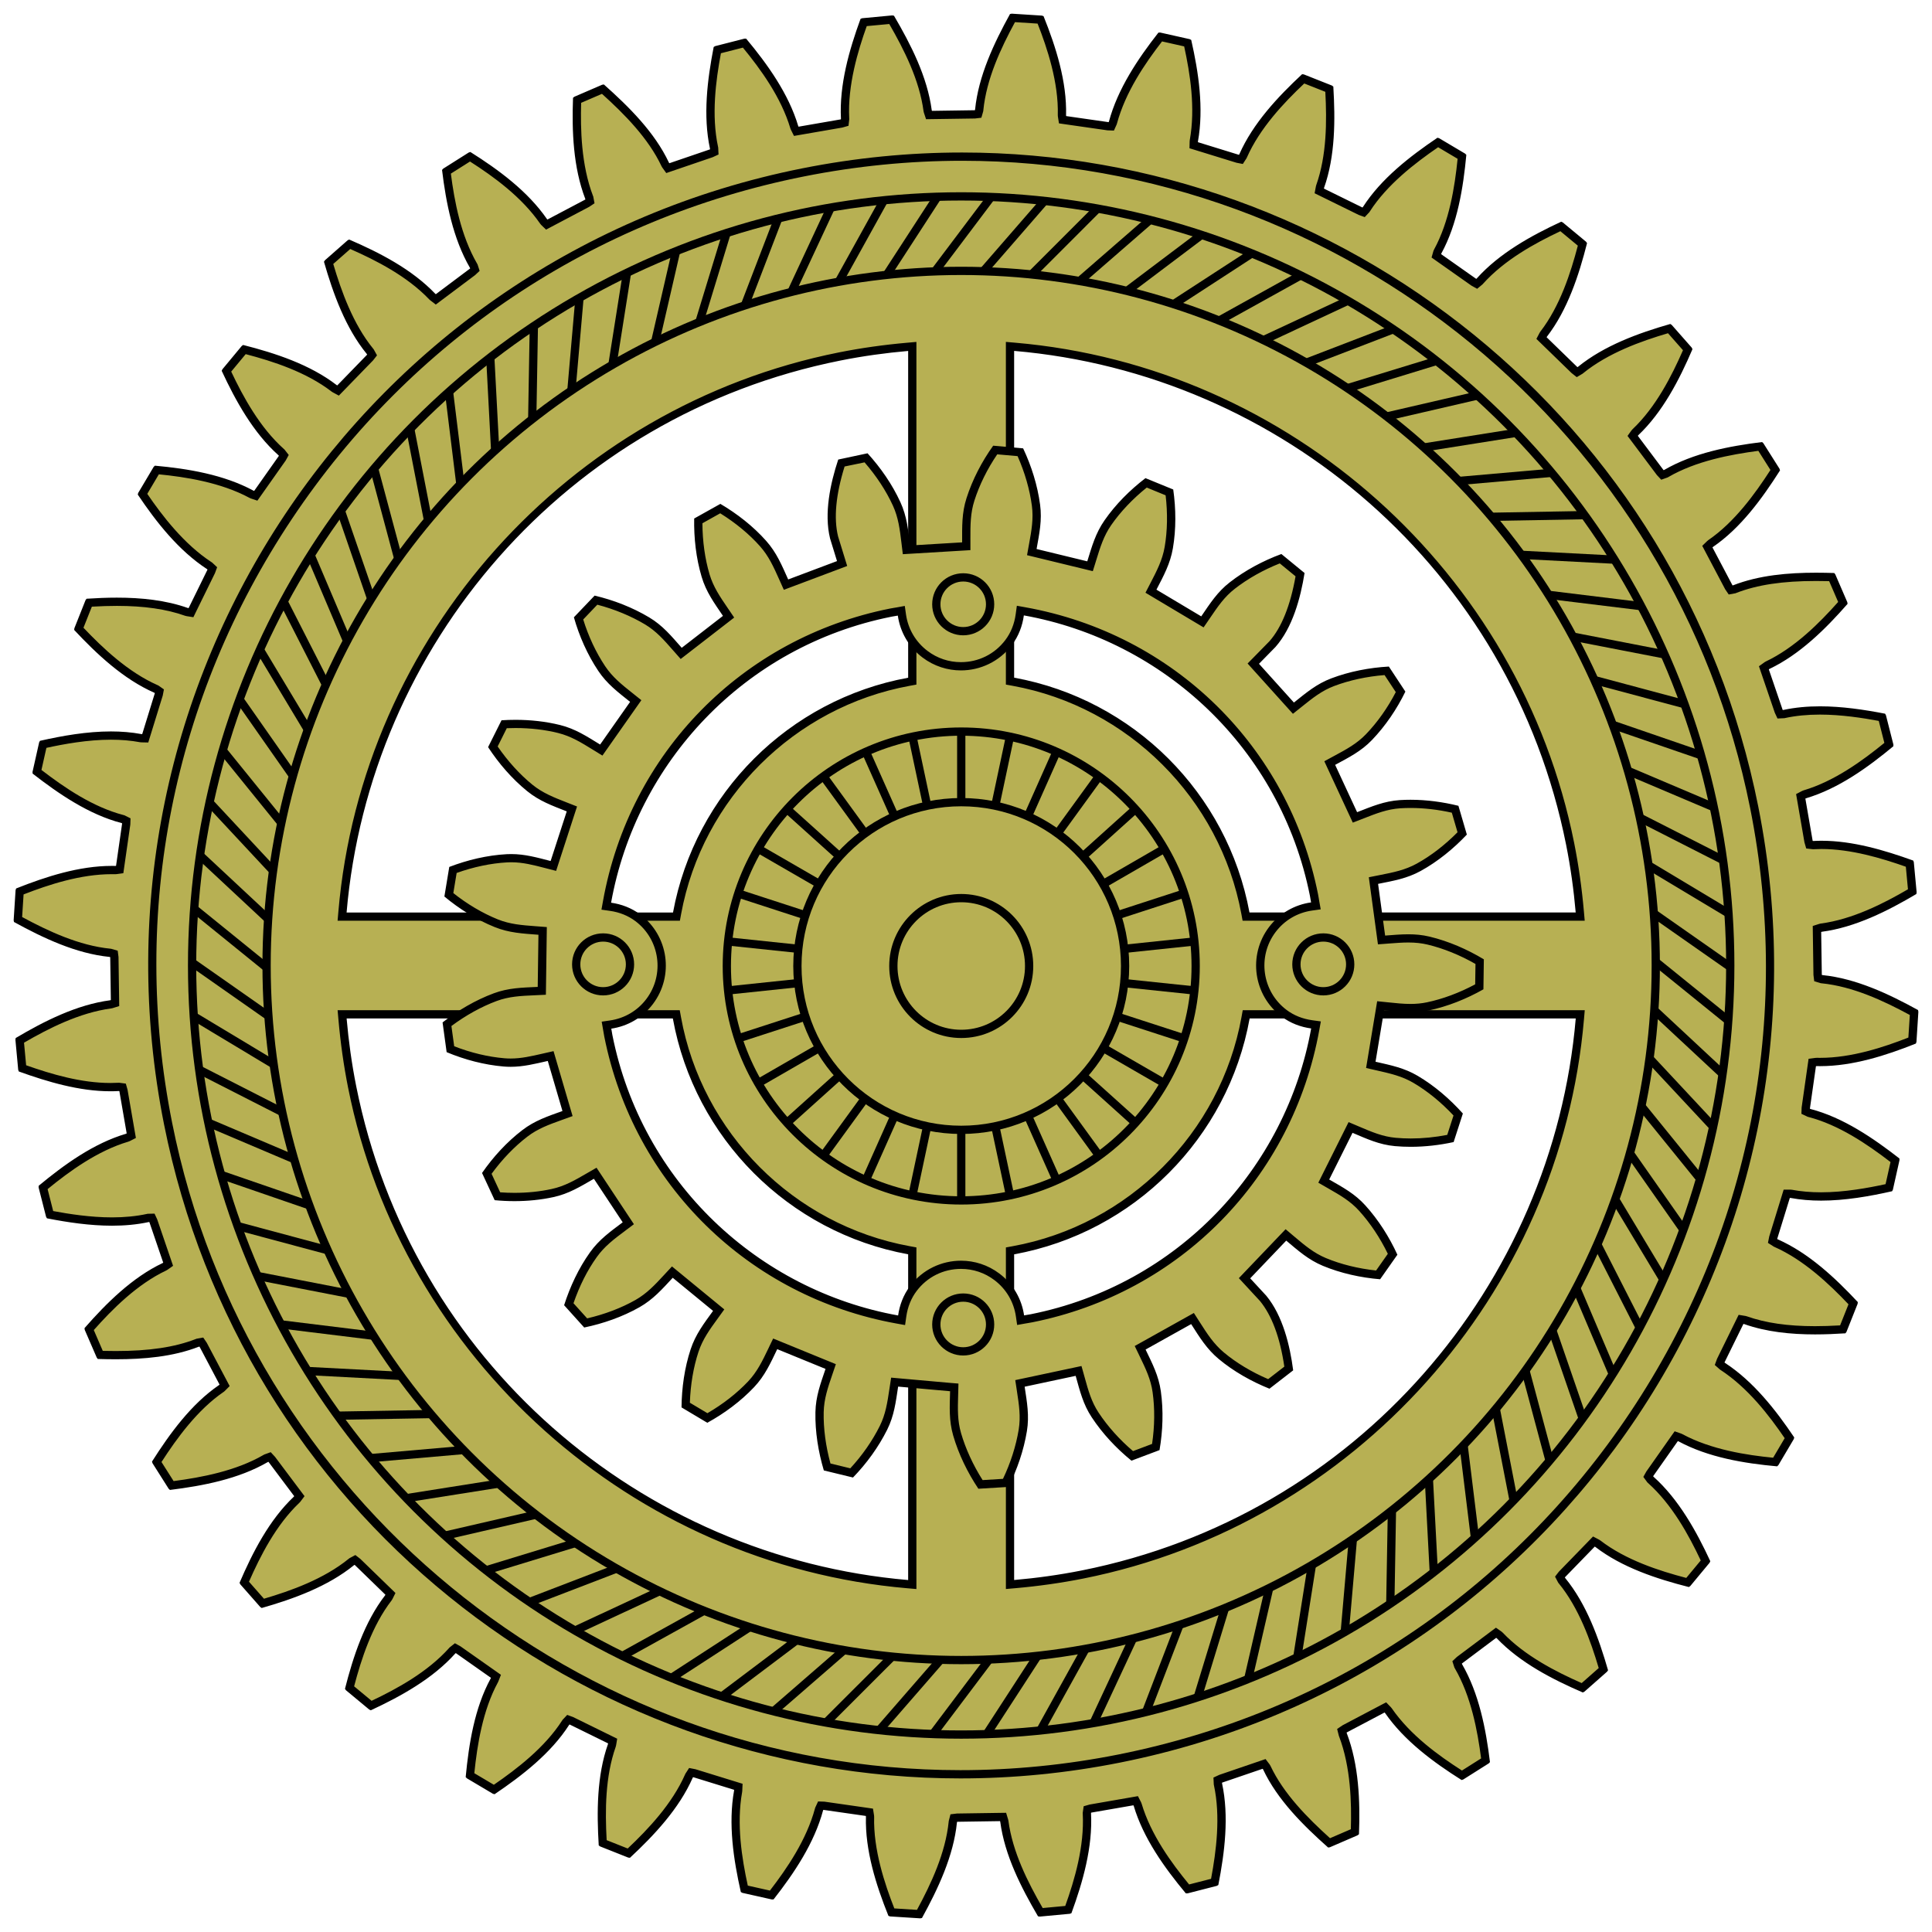 <?xml version="1.0" encoding="utf-8"?>
<!-- Generator: Adobe Illustrator 16.0.0, SVG Export Plug-In . SVG Version: 6.00 Build 0)  -->
<!DOCTYPE svg PUBLIC "-//W3C//DTD SVG 1.1//EN" "http://www.w3.org/Graphics/SVG/1.1/DTD/svg11.dtd">
<svg version="1.1" xmlns="http://www.w3.org/2000/svg" xmlns:xlink="http://www.w3.org/1999/xlink" x="0px" y="0px" width="117px"
	 height="117px" viewBox="0 0 117 117" enable-background="new 0 0 117 117" xml:space="preserve">
<g id="exportaciones">
	<g>
		<g>
			<g>
				<path fill="#B7B053" d="M53.989,115.811c-0.599-1.504-1.355-3.696-1.298-5.789l-0.028-0.183l-0.193-0.116l-2.756-0.396
					l-0.078,0.169c-0.574,2.094-1.844,3.909-2.912,5.28l-1.644-0.378c-0.378-1.696-0.748-3.875-0.378-5.922l0.009-0.193l-0.18-0.135
					l-2.664-0.822l-0.104,0.158c-0.872,1.956-2.418,3.559-3.698,4.756l-1.564-0.63c-0.107-1.867-0.115-4.011,0.553-5.909
					l0.031-0.184l-0.149-0.165l-2.499-1.228l-0.127,0.135c-1.153,1.777-2.939,3.129-4.4,4.123l-1.447-0.868
					c0.173-1.76,0.502-3.971,1.472-5.749l0.071-0.183l-0.132-0.182l-2.279-1.604l-0.146,0.116c-1.443,1.596-3.407,2.642-4.99,3.383
					l-1.293-1.084c0.438-1.703,1.104-3.829,2.354-5.447l0.081-0.164l-0.086-0.208l-1.995-1.938l-0.161,0.087
					c-1.676,1.347-3.78,2.074-5.463,2.561l-1.107-1.271c0.697-1.61,1.686-3.603,3.176-5.011l0.112-0.15l-0.058-0.217l-1.671-2.229
					l-0.175,0.064c-1.846,1.06-4.046,1.453-5.793,1.674l-0.895-1.429c0.951-1.488,2.247-3.308,3.921-4.453l0.13-0.131l-0.02-0.224
					l-1.299-2.459l-0.18,0.032c-1.396,0.527-2.962,0.763-5.021,0.763c-0.324,0-0.646-0.005-0.964-0.014l-0.663-1.551
					c1.157-1.314,2.71-2.903,4.569-3.786l0.153-0.108l0.012-0.224L9.224,73.75L9.04,73.753c-0.748,0.149-1.477,0.221-2.257,0.222
					c-1.399,0-2.806-0.233-3.776-0.42L2.601,71.92c1.355-1.118,3.143-2.445,5.104-3.024l0.164-0.084l0.052-0.219l-0.475-2.741
					l-0.182-0.024c-0.252,0.001-0.414,0.005-0.575,0.005c-1.869,0-3.747-0.571-5.351-1.144L1.189,63.01
					c1.513-0.89,3.484-1.919,5.517-2.188l0.179-0.056l0.079-0.209l-0.041-2.782l-0.176-0.052c-2.089-0.222-4.03-1.152-5.675-2.051
					l0.116-1.682c1.563-0.616,3.585-1.302,5.581-1.302l0.21,0.002l0.187-0.025l0.109-0.195l0.396-2.751L7.51,49.639
					c-2.028-0.543-3.802-1.768-5.287-2.916l0.378-1.643c1.066-0.237,2.607-0.535,4.118-0.535c0.64,0,1.246,0.053,1.803,0.157
					l0.188,0.004l0.142-0.175l0.818-2.656l-0.148-0.104c-1.949-0.875-3.56-2.423-4.765-3.705L5.388,36.5
					c0.553-0.034,1.12-0.057,1.692-0.057c1.677,0,3.056,0.2,4.215,0.613l0.182,0.028l0.171-0.147l1.226-2.5l-0.135-0.126
					c-1.838-1.212-3.222-3.068-4.122-4.402l0.867-1.446c1.607,0.15,3.896,0.472,5.748,1.472l0.177,0.059l0.188-0.121l1.605-2.275
					l-0.114-0.146c-1.598-1.442-2.644-3.407-3.385-4.992l1.084-1.293c1.702,0.438,3.826,1.104,5.447,2.352l0.166,0.089l0.204-0.093
					l1.939-1.999l-0.09-0.162c-1.335-1.649-2.067-3.765-2.562-5.46l1.271-1.107c1.604,0.697,3.593,1.685,5.015,3.176l0.15,0.116
					l0.214-0.062l2.223-1.665l-0.056-0.17c-1.075-1.889-1.462-4.075-1.677-5.805l1.43-0.893c1.47,0.931,3.273,2.21,4.454,3.921
					l0.131,0.126l0.224-0.017l2.459-1.299l-0.033-0.181c-0.776-2.059-0.804-4.375-0.748-5.985l1.553-0.661
					c1.413,1.265,2.948,2.792,3.783,4.568l0.108,0.15l0.225,0.016l2.638-0.901l-0.008-0.187c-0.442-2.096-0.135-4.302,0.195-6.023
					l1.637-0.41c1.111,1.34,2.432,3.115,3.024,5.104l0.083,0.167l0.219,0.047l2.746-0.476l0.021-0.186
					c-0.102-2.169,0.545-4.287,1.138-5.92l1.679-0.148c0.944,1.619,1.926,3.531,2.189,5.516l0.058,0.174l0.208,0.084l2.784-0.041
					l0.051-0.178c0.22-2.087,1.149-4.027,2.049-5.671l1.684,0.117c0.599,1.504,1.355,3.694,1.298,5.79l0.029,0.182l0.192,0.115
					l2.758,0.396L67.365,7.5c0.574-2.096,1.844-3.91,2.912-5.279l1.643,0.379c0.379,1.69,0.747,3.864,0.377,5.923l-0.004,0.189
					l0.176,0.138l2.665,0.821l0.103-0.158c0.869-1.947,2.417-3.554,3.698-4.756L80.5,5.387c0.106,1.869,0.114,4.016-0.555,5.909
					l-0.035,0.187l0.152,0.164l2.499,1.228l0.127-0.135c1.155-1.779,2.941-3.13,4.401-4.123l1.447,0.867
					c-0.172,1.758-0.501,3.967-1.473,5.748l-0.049,0.17l0.113,0.195l2.28,1.606l0.147-0.121c1.44-1.596,3.403-2.639,4.986-3.378
					l1.292,1.082c-0.438,1.702-1.102,3.827-2.352,5.447l-0.087,0.166l0.091,0.206l2.002,1.944l0.165-0.098
					c1.664-1.34,3.769-2.069,5.452-2.557l1.107,1.27c-0.695,1.607-1.682,3.598-3.176,5.014l-0.107,0.149l0.054,0.217l1.669,2.227
					l0.174-0.062c1.848-1.059,4.047-1.452,5.793-1.674l0.896,1.429c-0.952,1.489-2.25,3.311-3.92,4.453l-0.134,0.131l0.022,0.224
					l1.299,2.461l0.181-0.033c1.393-0.528,2.959-0.765,5.019-0.765c0.325,0,0.646,0.006,0.965,0.015l0.664,1.554
					c-1.159,1.314-2.713,2.902-4.569,3.784l-0.149,0.108l-0.015,0.224l0.9,2.638l0.188-0.009c0.741-0.149,1.469-0.221,2.247-0.221
					c1.394,0,2.803,0.232,3.777,0.418l0.408,1.637c-1.356,1.118-3.145,2.444-5.104,3.023l-0.161,0.084l-0.052,0.217l0.476,2.746
					l0.187,0.021c0.245-0.003,0.405-0.007,0.566-0.007c1.881,0,3.836,0.603,5.353,1.145l0.149,1.681
					c-1.511,0.89-3.481,1.919-5.516,2.188l-0.177,0.057l-0.083,0.209l0.041,2.78l0.175,0.053c2.096,0.225,4.034,1.154,5.676,2.052
					l-0.116,1.681c-1.56,0.617-3.579,1.303-5.584,1.303l-0.207-0.002l-0.188,0.024l-0.109,0.196l-0.394,2.755l0.166,0.079
					c2.022,0.54,3.795,1.763,5.281,2.912l-0.377,1.644c-1.067,0.237-2.608,0.534-4.117,0.534c-0.641,0-1.248-0.053-1.805-0.157
					h-0.185l-0.145,0.172l-0.821,2.667l0.16,0.102c1.944,0.87,3.553,2.417,4.756,3.698l-0.631,1.565
					c-0.555,0.035-1.124,0.058-1.697,0.058c-1.675,0-3.053-0.2-4.211-0.612l-0.183-0.03l-0.168,0.148l-1.229,2.503l0.144,0.126
					c1.812,1.193,3.144,2.958,4.116,4.396l-0.866,1.449c-1.607-0.15-3.897-0.472-5.751-1.473l-0.179-0.063l-0.184,0.125l-1.6,2.273
					l0.106,0.145c1.603,1.453,2.646,3.415,3.386,4.997l-1.083,1.293c-1.7-0.438-3.823-1.102-5.447-2.353l-0.165-0.087l-0.206,0.09
					l-1.936,1.995l0.084,0.16c1.334,1.648,2.068,3.763,2.563,5.46l-1.272,1.113c-1.605-0.699-3.594-1.688-5.013-3.177l-0.147-0.103
					l-0.218,0.051l-2.222,1.664l0.056,0.17c1.071,1.878,1.459,4.068,1.676,5.803l-1.43,0.894c-1.469-0.931-3.271-2.209-4.454-3.921
					l-0.131-0.135l-0.221,0.025l-2.474,1.305l0.048,0.19c0.775,2.049,0.803,4.363,0.747,5.971l-1.553,0.661
					c-1.413-1.265-2.949-2.79-3.784-4.567l-0.109-0.144l-0.226-0.022l-2.636,0.901l0.008,0.187c0.442,2.095,0.135,4.302-0.196,6.024
					l-1.636,0.41c-1.11-1.341-2.432-3.116-3.024-5.105l-0.084-0.164l-0.219-0.051l-2.739,0.477l-0.025,0.18
					c0.102,2.174-0.546,4.293-1.139,5.927l-1.68,0.147c-0.944-1.622-1.927-3.535-2.188-5.516l-0.055-0.181l-0.21-0.079l-2.79,0.042
					l-0.047,0.185c-0.22,2.078-1.146,4.015-2.043,5.656L53.989,115.811z M20.742,61.699c0.124,1.418,0.32,2.806,0.584,4.126
					c3.252,16.308,17.09,28.689,33.649,30.11l0.271,0.023V75.75l-0.205-0.038c-7.116-1.302-12.762-6.961-14.049-14.081l-0.037-0.206
					H20.719L20.742,61.699z M75.431,61.632c-1.287,7.125-6.938,12.785-14.061,14.083l-0.205,0.038v20.204l0.271-0.024
					c1.414-0.123,2.802-0.32,4.126-0.584c16.31-3.253,28.692-17.091,30.112-33.65l0.023-0.271h-20.23L75.431,61.632z M61.165,41.248
					l0.205,0.038c7.096,1.293,12.742,6.927,14.051,14.019l0.038,0.205h20.236l-0.023-0.272c-0.124-1.417-0.32-2.806-0.584-4.125
					C91.834,34.803,77.996,22.42,61.437,21l-0.271-0.023V41.248z M54.976,21.003c-1.418,0.124-2.805,0.321-4.123,0.584
					c-16.309,3.252-28.691,17.09-30.112,33.65l-0.023,0.271h20.248l0.038-0.205c1.308-7.086,6.949-12.719,14.039-14.017l0.205-0.038
					v-20.27L54.976,21.003z"/>
				<path d="M61.466,1.341l1.37,0.088c0.58,1.477,1.277,3.561,1.223,5.543l0.006,0.089l0.008,0.046l0.057,0.364l0.365,0.053
					l2.572,0.369l0.391,0.014l0.154-0.343l0.016-0.037l0.012-0.039c0.514-1.913,1.701-3.646,2.732-4.98l1.34,0.302
					c0.359,1.644,0.691,3.716,0.34,5.669l-0.008,0.082l-0.001,0.039l-0.009,0.378l0.361,0.111l2.484,0.766l0.385,0.075l0.205-0.317
					l0.022-0.034l0.017-0.037c0.783-1.777,2.236-3.316,3.476-4.487l1.276,0.505c0.096,1.806,0.086,3.854-0.551,5.652l-0.021,0.079
					l-0.007,0.039l-0.07,0.373l0.341,0.167l2.333,1.146l0.362,0.131l0.253-0.27l0.031-0.034l0.025-0.039
					c1.04-1.621,2.722-2.918,4.135-3.888l1.18,0.7c-0.173,1.707-0.504,3.805-1.426,5.494l-0.039,0.09l-0.016,0.054l-0.097,0.341
					l0.29,0.205l2.125,1.497l0.345,0.192l0.294-0.242l0.029-0.024l0.025-0.028c1.309-1.461,3.16-2.469,4.693-3.194l1.057,0.876
					c-0.432,1.651-1.082,3.666-2.268,5.203l-0.047,0.073l-0.02,0.039l-0.174,0.331l0.268,0.26l1.865,1.811l0.311,0.245l0.33-0.196
					l0.031-0.019l0.027-0.023c1.516-1.23,3.506-1.94,5.138-2.421l0.907,1.029c-0.683,1.558-1.639,3.443-3.056,4.786l-0.06,0.067
					l-0.027,0.038l-0.215,0.298l0.221,0.294l1.559,2.079l0.262,0.28l0.347-0.124l0.044-0.015l0.039-0.023
					c1.673-0.971,3.756-1.364,5.45-1.587l0.733,1.159c-0.931,1.443-2.181,3.165-3.764,4.248l-0.067,0.055l-0.03,0.03l-0.27,0.261
					l0.175,0.332l1.214,2.299l0.215,0.316l0.359-0.066l0.048-0.008l0.044-0.018c1.274-0.496,2.813-0.727,4.84-0.727
					c0.266,0,0.529,0.004,0.791,0.01l0.545,1.261c-1.131,1.272-2.623,2.769-4.383,3.605l-0.077,0.045l-0.036,0.027l-0.301,0.216
					l0.119,0.351l0.84,2.46l0.164,0.353l0.375-0.017l0.043-0.002l0.041-0.009c0.639-0.139,1.349-0.209,2.109-0.209
					c1.297,0,2.61,0.205,3.565,0.383l0.339,1.331c-1.322,1.08-3.035,2.326-4.895,2.875l-0.084,0.034l-0.045,0.023l-0.321,0.169
					l0.062,0.358l0.443,2.561l0.108,0.375l0.374,0.042l0.041,0.004l0.041-0.002c0.156-0.008,0.312-0.013,0.467-0.013
					c1.779,0,3.637,0.554,5.11,1.074l0.128,1.366c-1.471,0.858-3.354,1.82-5.283,2.075l-0.087,0.02l-0.042,0.013l-0.354,0.113
					l0.005,0.371l0.038,2.598l0.047,0.378l0.35,0.106l0.047,0.014l0.049,0.005c1.904,0.193,3.756,1.06,5.343,1.919l-0.088,1.368
					c-1.517,0.593-3.443,1.228-5.345,1.228l-0.2-0.002l-0.083,0.005l-0.038,0.005l-0.377,0.049l-0.054,0.376l-0.367,2.573
					l-0.013,0.383l0.333,0.158l0.042,0.021l0.046,0.012c1.84,0.479,3.537,1.628,4.975,2.73l-0.3,1.339
					c-1.047,0.228-2.495,0.494-3.909,0.494c-0.625,0-1.217-0.052-1.758-0.153l-0.09-0.008h-0.046h-0.369l-0.108,0.353l-0.766,2.485
					l-0.077,0.386l0.321,0.205l0.031,0.021l0.035,0.016c1.777,0.786,3.316,2.239,4.49,3.477l-0.508,1.277
					c-0.553,0.032-1.053,0.048-1.522,0.048c-1.646,0-2.996-0.196-4.128-0.598l-0.084-0.022l-0.045-0.007l-0.365-0.06l-0.164,0.333
					l-1.145,2.332l-0.136,0.372l0.286,0.252l0.027,0.024l0.03,0.02c1.659,1.083,2.94,2.746,3.89,4.137l-0.699,1.183
					c-1.574-0.154-3.743-0.481-5.498-1.429l-0.074-0.033l-0.037-0.013l-0.356-0.125l-0.218,0.309l-1.496,2.126l-0.182,0.327
					l0.213,0.29l0.03,0.042l0.038,0.035c1.463,1.309,2.473,3.16,3.196,4.693l-0.877,1.058c-1.649-0.432-3.663-1.083-5.202-2.268
					l-0.074-0.047l-0.038-0.021l-0.331-0.173l-0.26,0.268l-1.811,1.864l-0.231,0.299l0.169,0.321l0.023,0.045l0.032,0.039
					c1.218,1.485,1.934,3.486,2.421,5.131l-1.031,0.91c-1.557-0.686-3.439-1.645-4.785-3.057l-0.07-0.062l-0.042-0.029l-0.296-0.206
					l-0.289,0.216l-2.078,1.557l-0.272,0.257l0.11,0.34l0.017,0.05l0.026,0.045c0.982,1.695,1.371,3.769,1.588,5.451l-1.16,0.734
					c-1.423-0.91-3.127-2.144-4.249-3.767l-0.052-0.064l-0.029-0.03l-0.261-0.27l-0.332,0.175l-2.3,1.213l-0.336,0.226l0.096,0.381
					l0.007,0.029l0.011,0.028c0.715,1.87,0.764,4.057,0.716,5.633l-1.26,0.544c-1.36-1.227-2.813-2.693-3.606-4.38l-0.049-0.083
					l-0.032-0.042l-0.218-0.288l-0.342,0.117l-2.459,0.84l-0.354,0.164l0.018,0.375l0.002,0.042l0.008,0.041
					c0.412,1.906,0.141,4.001-0.173,5.674l-1.33,0.341c-1.073-1.307-2.314-3.008-2.876-4.895l-0.033-0.084l-0.021-0.041
					l-0.168-0.328l-0.363,0.063l-2.56,0.445l-0.364,0.104l-0.051,0.361l-0.007,0.047l0.003,0.048
					c0.103,1.976-0.491,3.992-1.06,5.581l-1.366,0.127c-0.906-1.57-1.828-3.402-2.076-5.285l-0.019-0.083l-0.012-0.039l-0.108-0.361
					l-0.377,0.005l-2.6,0.039l-0.393,0.048l-0.095,0.37l-0.009,0.037l-0.004,0.037c-0.193,1.901-1.061,3.754-1.92,5.342
					l-1.372-0.087c-0.58-1.477-1.276-3.562-1.222-5.543l-0.006-0.089l-0.007-0.045l-0.058-0.366l-0.365-0.053l-2.572-0.369
					l-0.387-0.013l-0.156,0.337l-0.019,0.039l-0.011,0.042c-0.514,1.909-1.701,3.644-2.731,4.979l-1.34-0.301
					c-0.36-1.649-0.692-3.727-0.342-5.668l0.008-0.078l0.001-0.034l0.018-0.386l-0.369-0.114l-2.484-0.767l-0.385-0.075
					l-0.205,0.317l-0.022,0.034l-0.017,0.037c-0.786,1.786-2.238,3.321-3.475,4.488l-1.275-0.506
					c-0.098-1.803-0.088-3.849,0.548-5.652l0.021-0.082l0.008-0.042l0.061-0.367l-0.333-0.164l-2.333-1.146l-0.361-0.132
					l-0.254,0.27l-0.031,0.033l-0.024,0.039c-1.038,1.62-2.72,2.918-4.134,3.889l-1.182-0.7c0.175-1.708,0.508-3.809,1.426-5.495
					l0.031-0.068l0.012-0.03l0.143-0.365l-0.32-0.226l-2.127-1.497l-0.34-0.189l-0.293,0.232l-0.033,0.026l-0.027,0.032
					c-1.307,1.459-3.16,2.47-4.693,3.196l-1.058-0.877c0.433-1.652,1.085-3.668,2.269-5.203l0.049-0.078l0.022-0.043l0.163-0.328
					l-0.262-0.255l-1.865-1.81l-0.301-0.234l-0.322,0.173l-0.041,0.022l-0.037,0.03c-1.516,1.232-3.504,1.941-5.136,2.421
					l-0.907-1.03c0.685-1.561,1.643-3.447,3.055-4.784l0.059-0.064l0.025-0.034l0.225-0.3l-0.225-0.3l-1.561-2.08l-0.262-0.283
					l-0.35,0.127l-0.041,0.015l-0.039,0.022c-1.673,0.973-3.756,1.365-5.451,1.587L9.78,88.538c0.93-1.442,2.179-3.162,3.765-4.247
					l0.07-0.058l0.032-0.033l0.261-0.261l-0.172-0.326l-1.215-2.298l-0.213-0.315l-0.359,0.064L11.9,81.073l-0.045,0.018
					c-1.275,0.495-2.813,0.726-4.842,0.726c-0.264,0-0.527-0.003-0.789-0.01L5.68,80.547c1.13-1.272,2.621-2.77,4.385-3.607
					l0.074-0.043l0.035-0.024l0.307-0.216l-0.121-0.355l-0.84-2.46l-0.162-0.346l-0.365,0.008l-0.049,0.001l-0.047,0.01
					c-0.641,0.139-1.352,0.209-2.113,0.209c-1.301,0-2.611-0.205-3.563-0.383l-0.338-1.329c1.32-1.081,3.033-2.327,4.893-2.876
					l0.085-0.034l0.042-0.021l0.327-0.167l-0.063-0.363l-0.443-2.56l-0.105-0.368l-0.365-0.048l-0.047-0.006l-0.047,0.003
					c-0.156,0.008-0.313,0.013-0.47,0.013c-1.771,0-3.56-0.527-5.107-1.073l-0.128-1.367c1.474-0.858,3.358-1.82,5.285-2.076
					l0.083-0.018l0.04-0.013l0.357-0.11l-0.005-0.375l-0.038-2.599l-0.049-0.381L6.774,57.47l-0.045-0.013l-0.047-0.005
					c-1.897-0.19-3.751-1.058-5.342-1.918l0.088-1.369c1.521-0.592,3.448-1.226,5.341-1.226l0.203,0.002l0.084-0.005l0.039-0.005
					l0.374-0.051l0.054-0.374l0.369-2.572l0.012-0.376l-0.322-0.162l-0.047-0.023l-0.051-0.013C5.643,48.88,3.946,47.73,2.51,46.628
					l0.3-1.338c1.046-0.229,2.494-0.495,3.909-0.495c0.625,0,1.215,0.051,1.757,0.153l0.085,0.008l0.041,0.001l0.377,0.008
					l0.111-0.361l0.766-2.482l0.071-0.373l-0.298-0.209l-0.04-0.028l-0.046-0.02c-1.771-0.782-3.313-2.236-4.488-3.476l0.508-1.277
					c0.55-0.032,1.049-0.047,1.518-0.047c1.648,0,2.999,0.196,4.131,0.599l0.088,0.022l0.047,0.007l0.364,0.057l0.161-0.331
					l1.145-2.334l0.133-0.361l-0.271-0.253l-0.032-0.03l-0.037-0.024c-1.676-1.093-3.002-2.834-3.891-4.137l0.7-1.182
					c1.574,0.154,3.742,0.481,5.495,1.428l0.079,0.034l0.041,0.014l0.353,0.118l0.215-0.304l1.498-2.124l0.186-0.338l-0.228-0.292
					l-0.028-0.036l-0.033-0.03c-1.459-1.302-2.469-3.156-3.195-4.691l0.877-1.058c1.652,0.433,3.666,1.084,5.203,2.268l0.07,0.045
					l0.037,0.02l0.332,0.179l0.264-0.271l1.811-1.865l0.236-0.303l-0.179-0.324l-0.022-0.04l-0.028-0.035
					c-1.221-1.492-1.935-3.492-2.421-5.135l1.029-0.906c1.557,0.684,3.438,1.641,4.787,3.056l0.061,0.054l0.031,0.023l0.301,0.232
					l0.304-0.228l2.079-1.558l0.272-0.256l-0.11-0.34l-0.017-0.05l-0.026-0.046c-0.986-1.705-1.373-3.775-1.589-5.452l1.159-0.733
					c1.424,0.91,3.129,2.144,4.25,3.767l0.059,0.071l0.035,0.034l0.262,0.253l0.32-0.17l2.297-1.213l0.318-0.213l-0.068-0.362
					l-0.008-0.045l-0.017-0.042c-0.714-1.866-0.763-4.056-0.717-5.634l1.261-0.544c1.361,1.227,2.813,2.695,3.605,4.381l0.045,0.078
					l0.027,0.038l0.217,0.3l0.35-0.12l2.461-0.84l0.354-0.164l-0.018-0.375l-0.002-0.042l-0.008-0.041
					c-0.412-1.907-0.141-4.002,0.172-5.674l1.332-0.34c1.073,1.307,2.314,3.007,2.875,4.894l0.032,0.081l0.02,0.039l0.167,0.333
					l0.365-0.063l2.563-0.444l0.373-0.107l0.043-0.373l0.004-0.041L51.428,7.16c-0.103-1.99,0.527-4.09,1.061-5.579l1.364-0.127
					c0.906,1.568,1.827,3.398,2.077,5.285l0.021,0.088l0.015,0.045l0.115,0.347l0.367-0.005l2.598-0.038l0.384-0.046l0.103-0.357
					l0.012-0.043l0.004-0.044C59.736,4.784,60.604,2.93,61.466,1.341 M75.251,55.759h0.416h19.756h0.546l-0.048-0.543
					c-0.125-1.427-0.323-2.824-0.588-4.152c-3.274-16.417-17.205-28.882-33.875-30.312l-0.543-0.047v0.545v19.79v0.417l0.41,0.075
					c6.994,1.275,12.56,6.829,13.851,13.819L75.251,55.759 M20.444,55.759h0.545h19.768h0.416l0.075-0.409
					c1.289-6.985,6.851-12.538,13.839-13.817l0.41-0.075v-0.417V21.252v-0.546l-0.544,0.048c-1.426,0.125-2.822,0.323-4.149,0.588
					c-16.417,3.274-28.882,17.203-30.313,33.874L20.444,55.759 M60.915,96.229l0.544-0.047c1.422-0.124,2.819-0.322,4.152-0.588
					c16.418-3.275,28.883-17.205,30.313-33.874l0.047-0.543h-0.545H75.677h-0.418l-0.074,0.411
					c-1.269,7.023-6.839,12.602-13.859,13.881l-0.41,0.075v0.417v19.723V96.229 M55.497,96.231v-0.545V75.959v-0.417l-0.41-0.075
					c-7.015-1.284-12.579-6.861-13.848-13.879l-0.074-0.411h-0.418H20.991h-0.546l0.048,0.543c0.125,1.427,0.323,2.825,0.588,4.153
					c3.274,16.416,17.203,28.88,33.873,30.311L55.497,96.231 M61.269,0.828l-0.104,0.021C60.194,2.613,59.253,4.6,59.05,6.634
					l-0.012,0.041l-2.599,0.038l-0.014-0.041c-0.27-2.03-1.266-3.979-2.286-5.72l-0.104-0.019l-1.824,0.171l-0.097,0.037
					c-0.693,1.893-1.292,4.004-1.187,6.044l-0.005,0.043l-2.562,0.444l-0.02-0.039c-0.582-1.956-1.863-3.745-3.152-5.291
					l-0.104-0.002l-1.776,0.454L43.22,2.847c-0.385,1.975-0.655,4.16-0.225,6.155l0.002,0.043l-2.461,0.84L40.511,9.85
					C39.642,8,38.071,6.452,36.571,5.116l-0.105,0.016l-1.682,0.726l-0.082,0.065c-0.075,2.014,0.01,4.208,0.74,6.116l0.008,0.042
					l-2.297,1.213l-0.031-0.03c-1.16-1.681-2.929-2.985-4.635-4.059l-0.099,0.03l-1.549,0.979l-0.069,0.078
					c0.242,2,0.664,4.154,1.688,5.924l0.014,0.042l-2.079,1.558l-0.034-0.026c-1.41-1.479-3.361-2.486-5.213-3.284l-0.094,0.046
					l-1.375,1.21l-0.058,0.089c0.557,1.932,1.301,4.006,2.595,5.587l0.021,0.037l-1.811,1.865l-0.038-0.021
					c-1.616-1.245-3.715-1.933-5.661-2.428l-0.085,0.06l-1.17,1.41l-0.044,0.096c0.847,1.824,1.915,3.754,3.437,5.112l0.027,0.035
					l-1.498,2.124l-0.041-0.014c-1.795-0.97-3.965-1.332-5.97-1.513l-0.076,0.073L8.37,29.85l-0.027,0.101
					c1.125,1.676,2.48,3.396,4.193,4.513l0.031,0.029l-1.145,2.334l-0.044-0.007c-1.348-0.479-2.838-0.627-4.299-0.627
					c-0.621,0-1.237,0.026-1.835,0.066l-0.063,0.084l-0.677,1.703L4.493,38.15c1.375,1.471,2.979,2.975,4.849,3.8l0.036,0.025
					l-0.766,2.482l-0.045-0.001c-0.604-0.113-1.224-0.161-1.849-0.161c-1.45,0-2.928,0.259-4.297,0.568l-0.05,0.093l-0.401,1.787
					l0.005,0.104c1.587,1.233,3.407,2.48,5.383,2.995l0.039,0.02l-0.369,2.572l-0.043,0.006c-0.072-0.002-0.144-0.002-0.216-0.002
					c-1.975,0-3.982,0.647-5.79,1.366l-0.035,0.099l-0.117,1.829l0.021,0.103c1.766,0.971,3.751,1.911,5.784,2.115l0.043,0.013
					l0.038,2.599l-0.041,0.013c-2.025,0.269-3.988,1.26-5.721,2.286l-0.018,0.103l0.17,1.825l0.037,0.099
					c1.741,0.626,3.661,1.198,5.547,1.198c0.166,0,0.333-0.004,0.498-0.014l0.044,0.006l0.443,2.56l-0.04,0.021
					c-1.958,0.578-3.743,1.868-5.291,3.152l-0.002,0.104l0.453,1.777l0.053,0.089c1.261,0.246,2.608,0.446,3.937,0.446
					c0.752,0,1.498-0.064,2.22-0.22l0.043-0.001l0.84,2.46L9.85,76.489c-1.841,0.874-3.41,2.431-4.732,3.941l0.013,0.104
					l0.728,1.681l0.063,0.083c0.36,0.011,0.726,0.018,1.093,0.018c1.697,0,3.457-0.151,5.022-0.759l0.044-0.008l1.214,2.298
					l-0.031,0.031c-1.686,1.153-2.98,2.935-4.059,4.633l0.031,0.101l0.979,1.547l0.077,0.07c1.999-0.248,4.157-0.66,5.925-1.688
					l0.04-0.015l1.56,2.08l-0.026,0.035c-1.482,1.401-2.49,3.363-3.284,5.211l0.046,0.094l1.211,1.376l0.086,0.057
					c1.936-0.554,4.003-1.304,5.588-2.593l0.038-0.021l1.864,1.81l-0.02,0.039c-1.246,1.614-1.934,3.714-2.429,5.661l0.06,0.085
					l1.41,1.17l0.098,0.043c1.823-0.848,3.75-1.916,5.111-3.437l0.033-0.026l2.127,1.497l-0.016,0.04
					c-0.978,1.793-1.322,3.969-1.513,5.972l0.073,0.075l1.576,0.935l0.102,0.027c1.665-1.126,3.409-2.475,4.511-4.193l0.029-0.031
					l2.333,1.146l-0.007,0.041c-0.681,1.932-0.681,4.121-0.56,6.136l0.084,0.063l1.703,0.676l0.104,0.012
					c1.473-1.37,2.978-2.979,3.801-4.848l0.023-0.036l2.484,0.767l-0.002,0.045c-0.363,2.012-0.037,4.178,0.408,6.145l0.092,0.05
					l1.787,0.401l0.105-0.005c1.243-1.586,2.465-3.408,2.995-5.382l0.019-0.04l2.572,0.369l0.007,0.044
					c-0.056,2.037,0.613,4.142,1.362,6.006l0.1,0.035l1.829,0.116l0.103-0.021c0.971-1.765,1.911-3.752,2.117-5.785l0.011-0.042
					l2.599-0.039l0.013,0.042c0.269,2.03,1.266,3.979,2.285,5.72l0.104,0.019l1.824-0.17l0.098-0.038
					c0.693-1.894,1.292-4.003,1.186-6.045l0.006-0.042l2.56-0.445l0.021,0.04c0.582,1.956,1.863,3.745,3.152,5.291l0.104,0.003
					l1.775-0.455l0.092-0.053c0.385-1.974,0.656-4.158,0.225-6.154l-0.002-0.043l2.459-0.84l0.027,0.036
					c0.869,1.848,2.44,3.397,3.94,4.732l0.104-0.015l1.682-0.726l0.082-0.065c0.076-2.015-0.01-4.207-0.739-6.115l-0.011-0.043
					l2.3-1.213l0.029,0.03c1.161,1.681,2.931,2.986,4.635,4.059l0.099-0.03l1.55-0.98l0.069-0.077c-0.244-2-0.663-4.155-1.688-5.924
					l-0.014-0.042l2.078-1.557l0.035,0.024c1.41,1.48,3.361,2.486,5.211,3.285l0.096-0.047l1.373-1.211l0.061-0.086
					c-0.558-1.933-1.301-4.008-2.596-5.587l-0.021-0.039l1.81-1.864l0.039,0.021c1.616,1.244,3.713,1.933,5.66,2.428l0.086-0.06
					l1.17-1.411l0.043-0.096c-0.846-1.823-1.916-3.752-3.437-5.112l-0.024-0.033l1.496-2.126l0.039,0.014
					c1.797,0.971,3.967,1.333,5.973,1.514l0.076-0.072l0.933-1.577l0.028-0.101c-1.125-1.674-2.479-3.396-4.191-4.513l-0.033-0.029
					l1.146-2.332l0.042,0.007c1.347,0.479,2.835,0.627,4.295,0.627c0.622,0,1.241-0.027,1.84-0.066l0.063-0.085l0.676-1.702
					l0.011-0.105c-1.374-1.471-2.978-2.973-4.848-3.8l-0.035-0.022l0.766-2.484h0.044c0.604,0.113,1.225,0.162,1.85,0.162
					c1.451,0,2.93-0.259,4.298-0.568l0.049-0.092l0.4-1.789l-0.004-0.104c-1.586-1.232-3.406-2.48-5.383-2.995l-0.039-0.019
					l0.367-2.573l0.045-0.006c0.071,0.001,0.142,0.002,0.212,0.002c1.976,0,3.988-0.646,5.793-1.367l0.036-0.098l0.117-1.828
					l-0.021-0.104c-1.764-0.971-3.75-1.91-5.785-2.116l-0.042-0.013l-0.038-2.598l0.043-0.014c2.023-0.268,3.986-1.258,5.719-2.285
					l0.019-0.104l-0.171-1.824l-0.037-0.099c-1.743-0.627-3.664-1.199-5.55-1.199c-0.164,0-0.33,0.004-0.494,0.014l-0.044-0.005
					l-0.443-2.561l0.037-0.02c1.961-0.579,3.744-1.868,5.293-3.152l0.001-0.104l-0.452-1.775l-0.052-0.092
					c-1.264-0.245-2.611-0.446-3.941-0.446c-0.75,0-1.495,0.064-2.216,0.22l-0.043,0.002l-0.84-2.46l0.035-0.025
					c1.842-0.875,3.41-2.431,4.734-3.941l-0.016-0.104l-0.727-1.682l-0.063-0.083c-0.36-0.011-0.728-0.019-1.097-0.019
					c-1.695,0-3.455,0.151-5.021,0.761l-0.043,0.008l-1.214-2.299l0.032-0.031c1.686-1.153,2.979-2.936,4.058-4.632l-0.03-0.102
					l-0.979-1.547l-0.077-0.071c-2,0.249-4.156,0.661-5.924,1.688l-0.041,0.015l-1.559-2.079l0.025-0.035
					c1.48-1.403,2.49-3.364,3.283-5.211l-0.043-0.094l-1.212-1.376l-0.087-0.058c-1.936,0.556-4.002,1.306-5.589,2.594l-0.036,0.021
					l-1.865-1.811l0.021-0.039c1.245-1.614,1.933-3.714,2.427-5.661l-0.06-0.085l-1.411-1.17l-0.094-0.042
					c-1.824,0.846-3.752,1.914-5.113,3.435l-0.033,0.027l-2.125-1.497l0.012-0.041c0.979-1.793,1.324-3.969,1.514-5.972
					l-0.072-0.074l-1.576-0.935l-0.101-0.028c-1.667,1.127-3.41,2.476-4.513,4.193l-0.03,0.032l-2.333-1.146l0.008-0.042
					c0.683-1.931,0.682-4.121,0.562-6.134l-0.085-0.064l-1.702-0.675l-0.104-0.012c-1.471,1.371-2.978,2.979-3.801,4.847
					l-0.023,0.036l-2.484-0.766l0.001-0.044c0.362-2.014,0.04-4.178-0.407-6.146l-0.092-0.049L70.257,1.97l-0.105,0.006
					c-1.244,1.586-2.465,3.408-2.996,5.383l-0.018,0.039l-2.572-0.369l-0.007-0.043c0.056-2.038-0.614-4.145-1.363-6.007
					l-0.099-0.034L61.269,0.828L61.269,0.828z M75.667,55.259c-1.333-7.223-7.023-12.902-14.252-14.22V21.25
					c16.139,1.384,30.1,13.228,33.428,29.911c0.273,1.37,0.461,2.737,0.58,4.098H75.667L75.667,55.259z M20.989,55.259
					C22.374,39.12,34.218,25.16,50.901,21.833c1.369-0.273,2.736-0.461,4.096-0.58v19.789c-7.221,1.322-12.908,6.999-14.24,14.218
					H20.989L20.989,55.259z M95.426,61.677c-1.384,16.138-13.229,30.099-29.912,33.427c-1.37,0.273-2.737,0.461-4.099,0.58V75.961
					c7.25-1.321,12.951-7.031,14.262-14.284H95.426L95.426,61.677z M54.997,95.686c-16.138-1.385-30.099-13.228-33.426-29.91
					c-0.273-1.371-0.461-2.738-0.58-4.099h19.756c1.311,7.25,7.009,12.957,14.25,14.282V95.686L54.997,95.686z"/>
			</g>
			<g>
				<path d="M58.263,9.736c23.124,0,43.194,16.487,47.724,39.202c2.547,12.762-0.029,25.752-7.254,36.577
					S80.5,103.703,67.737,106.249c-3.162,0.63-6.386,0.95-9.581,0.95c-23.126,0-43.199-16.487-47.731-39.202
					c-2.545-12.763,0.032-25.754,7.258-36.578c7.226-10.825,18.233-18.188,30.996-20.732C51.842,10.056,55.066,9.736,58.263,9.736
					 M58.263,9.236c-3.192,0-6.431,0.312-9.682,0.96C21.921,15.513,4.618,41.435,9.935,68.095
					c4.67,23.408,25.23,39.604,48.222,39.604c3.192,0,6.428-0.312,9.679-0.96c26.659-5.319,43.962-31.24,38.642-57.899
					C101.81,25.431,81.254,9.236,58.263,9.236L58.263,9.236z"/>
			</g>
			<g>
				<circle fill="none" stroke="#000000" stroke-width="0.5" stroke-miterlimit="10" cx="58.208" cy="58.468" r="46.575"/>
				<circle fill="none" stroke="#000000" stroke-width="0.5" stroke-miterlimit="10" cx="58.208" cy="58.468" r="42.064"/>
				
					<line fill="none" stroke="#000000" stroke-width="0.5" stroke-miterlimit="10" x1="56.63" y1="16.427" x2="60.028" y2="11.917"/>
				
					<line fill="none" stroke="#000000" stroke-width="0.5" stroke-miterlimit="10" x1="56.493" y1="105.022" x2="59.897" y2="100.503"/>
				
					<line fill="none" stroke="#000000" stroke-width="0.5" stroke-miterlimit="10" x1="53.702" y1="16.643" x2="56.777" y2="11.907"/>
				
					<line fill="none" stroke="#000000" stroke-width="0.5" stroke-miterlimit="10" x1="59.745" y1="105.032" x2="62.826" y2="100.287"/>
				
					<line fill="none" stroke="#000000" stroke-width="0.5" stroke-miterlimit="10" x1="50.796" y1="17.063" x2="53.533" y2="12.124"/>
				
					<line fill="none" stroke="#000000" stroke-width="0.5" stroke-miterlimit="10" x1="62.989" y1="104.815" x2="65.732" y2="99.867"/>
				
					<line fill="none" stroke="#000000" stroke-width="0.5" stroke-miterlimit="10" x1="47.926" y1="17.684" x2="50.312" y2="12.567"/>
				
					<line fill="none" stroke="#000000" stroke-width="0.5" stroke-miterlimit="10" x1="66.211" y1="104.372" x2="68.603" y2="99.245"/>
				
					<line fill="none" stroke="#000000" stroke-width="0.5" stroke-miterlimit="10" x1="45.105" y1="18.504" x2="47.129" y2="13.233"/>
				
					<line fill="none" stroke="#000000" stroke-width="0.5" stroke-miterlimit="10" x1="69.394" y1="103.706" x2="71.422" y2="98.424"/>
				<line fill="none" stroke="#000000" stroke-width="0.5" stroke-miterlimit="10" x1="42.35" y1="19.52" x2="44" y2="14.12"/>
				
					<line fill="none" stroke="#000000" stroke-width="0.5" stroke-miterlimit="10" x1="72.522" y1="102.819" x2="74.177" y2="97.408"/>
				
					<line fill="none" stroke="#000000" stroke-width="0.5" stroke-miterlimit="10" x1="39.672" y1="20.725" x2="40.941" y2="15.223"/>
				
					<line fill="none" stroke="#000000" stroke-width="0.5" stroke-miterlimit="10" x1="75.582" y1="101.716" x2="76.854" y2="96.203"/>
				
					<line fill="none" stroke="#000000" stroke-width="0.5" stroke-miterlimit="10" x1="37.085" y1="22.113" x2="37.967" y2="16.536"/>
				
					<line fill="none" stroke="#000000" stroke-width="0.5" stroke-miterlimit="10" x1="78.557" y1="100.402" x2="79.441" y2="94.814"/>
				
					<line fill="none" stroke="#000000" stroke-width="0.5" stroke-miterlimit="10" x1="34.601" y1="23.679" x2="35.092" y2="18.054"/>
				
					<line fill="none" stroke="#000000" stroke-width="0.5" stroke-miterlimit="10" x1="81.433" y1="98.884" x2="81.925" y2="93.248"/>
				
					<line fill="none" stroke="#000000" stroke-width="0.5" stroke-miterlimit="10" x1="32.231" y1="25.415" x2="32.329" y2="19.769"/>
				
					<line fill="none" stroke="#000000" stroke-width="0.5" stroke-miterlimit="10" x1="84.195" y1="97.169" x2="84.293" y2="91.513"/>
				
					<line fill="none" stroke="#000000" stroke-width="0.5" stroke-miterlimit="10" x1="29.989" y1="27.311" x2="29.692" y2="21.672"/>
				
					<line fill="none" stroke="#000000" stroke-width="0.5" stroke-miterlimit="10" x1="86.832" y1="95.266" x2="86.534" y2="89.617"/>
				
					<line fill="none" stroke="#000000" stroke-width="0.5" stroke-miterlimit="10" x1="27.885" y1="29.358" x2="27.195" y2="23.754"/>
				
					<line fill="none" stroke="#000000" stroke-width="0.5" stroke-miterlimit="10" x1="89.329" y1="93.184" x2="88.639" y2="87.568"/>
				
					<line fill="none" stroke="#000000" stroke-width="0.5" stroke-miterlimit="10" x1="25.928" y1="31.548" x2="24.85" y2="26.006"/>
				
					<line fill="none" stroke="#000000" stroke-width="0.5" stroke-miterlimit="10" x1="91.675" y1="90.932" x2="90.595" y2="85.378"/>
				
					<line fill="none" stroke="#000000" stroke-width="0.5" stroke-miterlimit="10" x1="24.129" y1="33.87" x2="22.667" y2="28.416"/>
				
					<line fill="none" stroke="#000000" stroke-width="0.5" stroke-miterlimit="10" x1="93.858" y1="88.521" x2="92.394" y2="83.057"/>
				
					<line fill="none" stroke="#000000" stroke-width="0.5" stroke-miterlimit="10" x1="22.496" y1="36.311" x2="20.657" y2="30.972"/>
				
					<line fill="none" stroke="#000000" stroke-width="0.5" stroke-miterlimit="10" x1="95.868" y1="85.965" x2="94.025" y2="80.616"/>
				
					<line fill="none" stroke="#000000" stroke-width="0.5" stroke-miterlimit="10" x1="21.037" y1="38.859" x2="18.831" y2="33.663"/>
				
					<line fill="none" stroke="#000000" stroke-width="0.5" stroke-miterlimit="10" x1="97.695" y1="83.274" x2="95.483" y2="78.067"/>
				
					<line fill="none" stroke="#000000" stroke-width="0.5" stroke-miterlimit="10" x1="19.761" y1="41.503" x2="17.197" y2="36.473"/>
				
					<line fill="none" stroke="#000000" stroke-width="0.5" stroke-miterlimit="10" x1="99.33" y1="80.463" x2="96.761" y2="75.423"/>
				
					<line fill="none" stroke="#000000" stroke-width="0.5" stroke-miterlimit="10" x1="18.671" y1="44.23" x2="15.764" y2="39.391"/>
				
					<line fill="none" stroke="#000000" stroke-width="0.5" stroke-miterlimit="10" x1="100.765" y1="77.545" x2="97.85" y2="72.696"/>
				
					<line fill="none" stroke="#000000" stroke-width="0.5" stroke-miterlimit="10" x1="17.774" y1="47.026" x2="14.537" y2="42.402"/>
				
					<line fill="none" stroke="#000000" stroke-width="0.5" stroke-miterlimit="10" x1="101.991" y1="74.533" x2="98.746" y2="69.9"/>
				
					<line fill="none" stroke="#000000" stroke-width="0.5" stroke-miterlimit="10" x1="17.075" y1="49.878" x2="13.523" y2="45.492"/>
				
					<line fill="none" stroke="#000000" stroke-width="0.5" stroke-miterlimit="10" x1="103.005" y1="71.443" x2="99.444" y2="67.048"/>
				
					<line fill="none" stroke="#000000" stroke-width="0.5" stroke-miterlimit="10" x1="16.576" y1="52.772" x2="12.728" y2="48.644"/>
				
					<line fill="none" stroke="#000000" stroke-width="0.5" stroke-miterlimit="10" x1="103.802" y1="68.291" x2="99.943" y2="64.154"/>
				
					<line fill="none" stroke="#000000" stroke-width="0.5" stroke-miterlimit="10" x1="16.28" y1="55.694" x2="12.153" y2="51.844"/>
				
					<line fill="none" stroke="#000000" stroke-width="0.5" stroke-miterlimit="10" x1="104.376" y1="65.089" x2="100.238" y2="61.233"/>
				
					<line fill="none" stroke="#000000" stroke-width="0.5" stroke-miterlimit="10" x1="16.189" y1="58.629" x2="11.804" y2="55.076"/>
				
					<line fill="none" stroke="#000000" stroke-width="0.5" stroke-miterlimit="10" x1="104.726" y1="61.856" x2="100.329" y2="58.298"/>
				
					<line fill="none" stroke="#000000" stroke-width="0.5" stroke-miterlimit="10" x1="16.304" y1="61.563" x2="11.681" y2="58.324"/>
				
					<line fill="none" stroke="#000000" stroke-width="0.5" stroke-miterlimit="10" x1="104.85" y1="58.607" x2="100.215" y2="55.364"/>
				
					<line fill="none" stroke="#000000" stroke-width="0.5" stroke-miterlimit="10" x1="16.622" y1="64.483" x2="11.784" y2="61.574"/>
				
					<line fill="none" stroke="#000000" stroke-width="0.5" stroke-miterlimit="10" x1="104.746" y1="55.357" x2="99.896" y2="52.445"/>
				
					<line fill="none" stroke="#000000" stroke-width="0.5" stroke-miterlimit="10" x1="17.144" y1="67.373" x2="12.114" y2="64.808"/>
				
					<line fill="none" stroke="#000000" stroke-width="0.5" stroke-miterlimit="10" x1="104.416" y1="52.122" x2="99.375" y2="49.555"/>
				
					<line fill="none" stroke="#000000" stroke-width="0.5" stroke-miterlimit="10" x1="17.865" y1="70.219" x2="12.669" y2="68.012"/>
				
					<line fill="none" stroke="#000000" stroke-width="0.5" stroke-miterlimit="10" x1="103.86" y1="48.917" x2="98.653" y2="46.709"/>
				
					<line fill="none" stroke="#000000" stroke-width="0.5" stroke-miterlimit="10" x1="18.783" y1="73.008" x2="13.445" y2="71.169"/>
				
					<line fill="none" stroke="#000000" stroke-width="0.5" stroke-miterlimit="10" x1="103.084" y1="45.76" x2="97.735" y2="43.92"/>
				
					<line fill="none" stroke="#000000" stroke-width="0.5" stroke-miterlimit="10" x1="19.894" y1="75.727" x2="14.44" y2="74.264"/>
				
					<line fill="none" stroke="#000000" stroke-width="0.5" stroke-miterlimit="10" x1="102.089" y1="42.664" x2="96.625" y2="41.202"/>
				
					<line fill="none" stroke="#000000" stroke-width="0.5" stroke-miterlimit="10" x1="21.191" y1="78.361" x2="15.648" y2="77.283"/>
				
					<line fill="none" stroke="#000000" stroke-width="0.5" stroke-miterlimit="10" x1="100.88" y1="39.645" x2="95.327" y2="38.568"/>
				
					<line fill="none" stroke="#000000" stroke-width="0.5" stroke-miterlimit="10" x1="22.67" y1="80.898" x2="17.064" y2="80.209"/>
				
					<line fill="none" stroke="#000000" stroke-width="0.5" stroke-miterlimit="10" x1="99.463" y1="36.718" x2="93.849" y2="36.031"/>
				
					<line fill="none" stroke="#000000" stroke-width="0.5" stroke-miterlimit="10" x1="24.321" y1="83.326" x2="18.682" y2="83.03"/>
				
					<line fill="none" stroke="#000000" stroke-width="0.5" stroke-miterlimit="10" x1="97.846" y1="33.896" x2="92.197" y2="33.603"/>
				
					<line fill="none" stroke="#000000" stroke-width="0.5" stroke-miterlimit="10" x1="26.138" y1="85.633" x2="20.491" y2="85.731"/>
				
					<line fill="none" stroke="#000000" stroke-width="0.5" stroke-miterlimit="10" x1="96.036" y1="31.195" x2="90.381" y2="31.295"/>
				
					<line fill="none" stroke="#000000" stroke-width="0.5" stroke-miterlimit="10" x1="28.111" y1="87.808" x2="22.485" y2="88.299"/>
				
					<line fill="none" stroke="#000000" stroke-width="0.5" stroke-miterlimit="10" x1="94.042" y1="28.626" x2="88.407" y2="29.121"/>
				
					<line fill="none" stroke="#000000" stroke-width="0.5" stroke-miterlimit="10" x1="30.231" y1="89.839" x2="24.653" y2="90.722"/>
				
					<line fill="none" stroke="#000000" stroke-width="0.5" stroke-miterlimit="10" x1="91.873" y1="26.203" x2="86.286" y2="27.09"/>
				
					<line fill="none" stroke="#000000" stroke-width="0.5" stroke-miterlimit="10" x1="32.488" y1="91.718" x2="26.985" y2="92.988"/>
				
					<line fill="none" stroke="#000000" stroke-width="0.5" stroke-miterlimit="10" x1="89.541" y1="23.937" x2="84.029" y2="25.211"/>
				<line fill="none" stroke="#000000" stroke-width="0.5" stroke-miterlimit="10" x1="34.87" y1="93.435" x2="29.47" y2="95.085"/>
				
					<line fill="none" stroke="#000000" stroke-width="0.5" stroke-miterlimit="10" x1="87.056" y1="21.839" x2="81.646" y2="23.495"/>
				
					<line fill="none" stroke="#000000" stroke-width="0.5" stroke-miterlimit="10" x1="37.366" y1="94.981" x2="32.094" y2="97.005"/>
				
					<line fill="none" stroke="#000000" stroke-width="0.5" stroke-miterlimit="10" x1="84.431" y1="19.919" x2="79.15" y2="21.949"/>
				
					<line fill="none" stroke="#000000" stroke-width="0.5" stroke-miterlimit="10" x1="39.964" y1="96.35" x2="34.846" y2="98.736"/>
				
					<line fill="none" stroke="#000000" stroke-width="0.5" stroke-miterlimit="10" x1="81.678" y1="18.188" x2="76.553" y2="20.581"/>
				
					<line fill="none" stroke="#000000" stroke-width="0.5" stroke-miterlimit="10" x1="42.651" y1="97.534" x2="37.712" y2="100.272"/>
				
					<line fill="none" stroke="#000000" stroke-width="0.5" stroke-miterlimit="10" x1="78.811" y1="16.652" x2="73.865" y2="19.396"/>
				
					<line fill="none" stroke="#000000" stroke-width="0.5" stroke-miterlimit="10" x1="45.415" y1="98.528" x2="40.678" y2="101.604"/>
				
					<line fill="none" stroke="#000000" stroke-width="0.5" stroke-miterlimit="10" x1="75.844" y1="15.321" x2="71.102" y2="18.403"/>
				
					<line fill="none" stroke="#000000" stroke-width="0.5" stroke-miterlimit="10" x1="48.241" y1="99.327" x2="43.729" y2="102.725"/>
				<line fill="none" stroke="#000000" stroke-width="0.5" stroke-miterlimit="10" x1="72.791" y1="14.2" x2="68.275" y2="17.604"/>
				
					<line fill="none" stroke="#000000" stroke-width="0.5" stroke-miterlimit="10" x1="51.116" y1="99.926" x2="46.852" y2="103.63"/>
				<line fill="none" stroke="#000000" stroke-width="0.5" stroke-miterlimit="10" x1="69.668" y1="13.294" x2="65.4" y2="17.005"/>
				
					<line fill="none" stroke="#000000" stroke-width="0.5" stroke-miterlimit="10" x1="54.025" y1="100.324" x2="50.03" y2="104.316"/>
				
					<line fill="none" stroke="#000000" stroke-width="0.5" stroke-miterlimit="10" x1="66.489" y1="12.608" x2="62.49" y2="16.608"/>
				
					<line fill="none" stroke="#000000" stroke-width="0.5" stroke-miterlimit="10" x1="56.955" y1="100.518" x2="53.249" y2="104.778"/>
				
					<line fill="none" stroke="#000000" stroke-width="0.5" stroke-miterlimit="10" x1="63.271" y1="12.146" x2="59.561" y2="16.415"/>
			</g>
			<circle fill="none" stroke="#000000" stroke-width="0.5" stroke-miterlimit="10" cx="58.212" cy="58.5" r="14.196"/>
			<circle fill="none" stroke="#000000" stroke-width="0.5" stroke-miterlimit="10" cx="58.212" cy="58.5" r="9.922"/>
			
				<line fill="none" stroke="#000000" stroke-width="0.5" stroke-miterlimit="10" x1="58.212" y1="44.304" x2="58.212" y2="48.578"/>
			
				<line fill="none" stroke="#000000" stroke-width="0.5" stroke-miterlimit="10" x1="58.212" y1="68.422" x2="58.212" y2="72.696"/>
			
				<line fill="none" stroke="#000000" stroke-width="0.5" stroke-miterlimit="10" x1="55.261" y1="44.614" x2="56.149" y2="48.795"/>
			
				<line fill="none" stroke="#000000" stroke-width="0.5" stroke-miterlimit="10" x1="60.275" y1="68.205" x2="61.164" y2="72.386"/>
			<line fill="none" stroke="#000000" stroke-width="0.5" stroke-miterlimit="10" x1="52.438" y1="45.53" x2="54.177" y2="49.436"/>
			
				<line fill="none" stroke="#000000" stroke-width="0.5" stroke-miterlimit="10" x1="62.248" y1="67.563" x2="63.986" y2="71.468"/>
			
				<line fill="none" stroke="#000000" stroke-width="0.5" stroke-miterlimit="10" x1="49.868" y1="47.014" x2="52.381" y2="50.472"/>
			
				<line fill="none" stroke="#000000" stroke-width="0.5" stroke-miterlimit="10" x1="64.045" y1="66.526" x2="66.557" y2="69.984"/>
			<line fill="none" stroke="#000000" stroke-width="0.5" stroke-miterlimit="10" x1="47.663" y1="48.999" x2="50.84" y2="51.86"/>
			
				<line fill="none" stroke="#000000" stroke-width="0.5" stroke-miterlimit="10" x1="65.586" y1="65.138" x2="68.763" y2="67.998"/>
			
				<line fill="none" stroke="#000000" stroke-width="0.5" stroke-miterlimit="10" x1="45.918" y1="51.399" x2="49.621" y2="53.538"/>
			
				<line fill="none" stroke="#000000" stroke-width="0.5" stroke-miterlimit="10" x1="66.805" y1="63.459" x2="70.507" y2="65.597"/>
			<line fill="none" stroke="#000000" stroke-width="0.5" stroke-miterlimit="10" x1="44.711" y1="54.11" x2="48.777" y2="55.432"/>
			
				<line fill="none" stroke="#000000" stroke-width="0.5" stroke-miterlimit="10" x1="67.648" y1="61.564" x2="71.714" y2="62.885"/>
			<line fill="none" stroke="#000000" stroke-width="0.5" stroke-miterlimit="10" x1="44.094" y1="57.013" x2="48.346" y2="57.46"/>
			<line fill="none" stroke="#000000" stroke-width="0.5" stroke-miterlimit="10" x1="68.08" y1="59.536" x2="72.331" y2="59.981"/>
			<line fill="none" stroke="#000000" stroke-width="0.5" stroke-miterlimit="10" x1="44.094" y1="59.98" x2="48.346" y2="59.534"/>
			<line fill="none" stroke="#000000" stroke-width="0.5" stroke-miterlimit="10" x1="68.08" y1="57.461" x2="72.331" y2="57.014"/>
			<line fill="none" stroke="#000000" stroke-width="0.5" stroke-miterlimit="10" x1="44.71" y1="62.883" x2="48.776" y2="61.563"/>
			<line fill="none" stroke="#000000" stroke-width="0.5" stroke-miterlimit="10" x1="67.648" y1="55.432" x2="71.714" y2="54.11"/>
			
				<line fill="none" stroke="#000000" stroke-width="0.5" stroke-miterlimit="10" x1="45.916" y1="65.594" x2="49.619" y2="63.458"/>
			
				<line fill="none" stroke="#000000" stroke-width="0.5" stroke-miterlimit="10" x1="66.805" y1="53.537" x2="70.507" y2="51.398"/>
			<line fill="none" stroke="#000000" stroke-width="0.5" stroke-miterlimit="10" x1="47.66" y1="67.995" x2="50.838" y2="65.136"/>
			
				<line fill="none" stroke="#000000" stroke-width="0.5" stroke-miterlimit="10" x1="65.586" y1="51.858" x2="68.762" y2="48.997"/>
			
				<line fill="none" stroke="#000000" stroke-width="0.5" stroke-miterlimit="10" x1="49.865" y1="69.981" x2="52.379" y2="66.524"/>
			<line fill="none" stroke="#000000" stroke-width="0.5" stroke-miterlimit="10" x1="64.044" y1="50.47" x2="66.556" y2="47.011"/>
			
				<line fill="none" stroke="#000000" stroke-width="0.5" stroke-miterlimit="10" x1="52.436" y1="71.466" x2="54.175" y2="67.562"/>
			
				<line fill="none" stroke="#000000" stroke-width="0.5" stroke-miterlimit="10" x1="62.247" y1="49.433" x2="63.985" y2="45.527"/>
			
				<line fill="none" stroke="#000000" stroke-width="0.5" stroke-miterlimit="10" x1="55.258" y1="72.384" x2="56.147" y2="68.203"/>
			<line fill="none" stroke="#000000" stroke-width="0.5" stroke-miterlimit="10" x1="60.274" y1="48.792" x2="61.162" y2="44.61"/>
		</g>
		<g>
			<g display="none" opacity="0.5">
				
					<line display="inline" fill="#B7B053" stroke="#000000" stroke-width="0.5" stroke-miterlimit="10" x1="66.333" y1="56.938" x2="50.154" y2="60.164"/>
				
					<line display="inline" fill="#B7B053" stroke="#000000" stroke-width="0.5" stroke-miterlimit="10" x1="59.856" y1="66.639" x2="56.63" y2="50.462"/>
			</g>
			<g display="none">
				<g display="inline">
					<polyline fill="#B7B053" stroke="#000000" stroke-width="0.5" stroke-miterlimit="10" points="41.588,48.248 41.272,48.773 
						40.974,49.303 40.695,49.847 40.436,50.404 					"/>
					
						<line fill="#B7B053" stroke="#000000" stroke-width="0.5" stroke-miterlimit="10" x1="42.057" y1="49.886" x2="39.899" y2="48.727"/>
					<polyline fill="#B7B053" stroke="#000000" stroke-width="0.5" stroke-miterlimit="10" points="40.548,47.595 40.747,48.465 
						40.974,49.303 41.246,50.124 41.547,50.914 					"/>
					<polyline fill="#B7B053" stroke="#000000" stroke-width="0.5" stroke-miterlimit="10" points="42.632,48.888 41.804,49.079 
						40.974,49.303 40.145,49.579 39.315,49.895 					"/>
					<polyline fill="#B7B053" stroke="#000000" stroke-width="0.5" stroke-miterlimit="10" points="41.267,46.52 41.165,45.624 
						41.573,45.096 41.999,44.582 42.899,44.496 43.353,44.91 43.391,45.776 44.248,45.732 44.7,46.146 44.791,46.977 44.43,47.403 
						44.088,47.841 43.265,47.929 					"/>
					
						<line fill="#B7B053" stroke="#000000" stroke-width="0.5" stroke-miterlimit="10" x1="43.005" y1="46.249" x2="43.391" y2="45.776"/>
					<polyline fill="#B7B053" stroke="#000000" stroke-width="0.5" stroke-miterlimit="10" points="48.248,39.602 49.964,42.85 
						49.017,42.316 48.037,41.831 47.024,41.393 45.962,41 48.065,44.003 					"/>
					<polyline fill="#B7B053" stroke="#000000" stroke-width="0.5" stroke-miterlimit="10" points="52.315,39.245 51.716,39.44 
						51.118,39.651 50.532,39.885 49.952,40.136 					"/>
					<polyline fill="#B7B053" stroke="#000000" stroke-width="0.5" stroke-miterlimit="10" points="52.674,40.409 52.106,40.598 
						51.548,40.793 51.001,41.012 50.452,41.249 					"/>
					<polyline fill="#B7B053" stroke="#000000" stroke-width="0.5" stroke-miterlimit="10" points="56.289,40.908 55.738,40.975 
						55.185,41.069 54.642,41.169 54.104,41.293 53.813,40.098 54.273,39.367 54.875,39.255 55.479,39.161 56.013,38.474 
						55.95,37.864 55.216,37.345 54.557,37.452 53.899,37.575 53.391,38.315 					"/>
					<polyline fill="#B7B053" stroke="#000000" stroke-width="0.5" stroke-miterlimit="10" points="57.243,37.765 57.884,37.133 
						57.95,40.804 					"/>
					<polyline fill="#B7B053" stroke="#000000" stroke-width="0.5" stroke-miterlimit="10" points="58.505,40.802 57.95,40.804 
						57.39,40.823 					"/>
					<polyline fill="#B7B053" stroke="#000000" stroke-width="0.5" stroke-miterlimit="10" points="62.771,39.498 63.364,39.649 
						63.952,39.818 64.536,40.002 65.329,39.635 65.542,39.062 65.122,38.262 64.485,38.063 63.843,37.871 63.194,37.706 
						62.343,41.282 					"/>
					
						<line fill="#B7B053" stroke="#000000" stroke-width="0.5" stroke-miterlimit="10" x1="65.491" y1="42.353" x2="66.493" y2="40.117"/>
					
						<line fill="#B7B053" stroke="#000000" stroke-width="0.5" stroke-miterlimit="10" x1="66.741" y1="39.555" x2="66.995" y2="39"/>
					<polyline fill="#B7B053" stroke="#000000" stroke-width="0.5" stroke-miterlimit="10" points="68.735,43.48 67.927,43.675 
						67.771,42.857 69.362,40.245 					"/>
					<polyline fill="#B7B053" stroke="#000000" stroke-width="0.5" stroke-miterlimit="10" points="69.782,41.976 69.267,41.625 
						68.729,41.287 68.185,40.965 67.628,40.665 					"/>
					<polyline fill="#B7B053" stroke="#000000" stroke-width="0.5" stroke-miterlimit="10" points="70.921,46.131 70.534,45.738 
						70.122,45.366 69.704,44.996 69.657,44.171 70.415,43.212 71.292,43.13 71.761,43.542 72.224,43.971 72.675,44.419 					"/>
					<polyline fill="#B7B053" stroke="#000000" stroke-width="0.5" stroke-miterlimit="10" points="72.601,46.15 73.454,46.215 
						74.327,46.327 74.696,46.833 74.548,47.696 73.019,48.716 					"/>
					
						<line fill="#B7B053" stroke="#000000" stroke-width="0.5" stroke-miterlimit="10" x1="71.673" y1="46.949" x2="74.458" y2="44.542"/>
					<polyline fill="#B7B053" stroke="#000000" stroke-width="0.5" stroke-miterlimit="10" points="74.798,52.154 74.995,52.669 
						75.167,53.199 75.323,53.731 76.065,54.122 78.437,53.53 78.858,52.732 78.671,52.088 78.46,51.457 78.228,50.831 					"/>
					
						<line fill="#B7B053" stroke="#000000" stroke-width="0.5" stroke-miterlimit="10" x1="78.46" y1="51.457" x2="74.995" y2="52.669"/>
					<polyline fill="#B7B053" stroke="#000000" stroke-width="0.5" stroke-miterlimit="10" points="78.413,57.414 78.362,56.784 
						78.298,56.157 78.214,55.536 78.114,54.907 					"/>
					<polyline fill="#B7B053" stroke="#000000" stroke-width="0.5" stroke-miterlimit="10" points="77.188,57.481 77.147,56.892 
						77.081,56.308 77.007,55.716 76.905,55.131 					"/>
					<polyline fill="#B7B053" stroke="#000000" stroke-width="0.5" stroke-miterlimit="10" points="76.515,60.382 75.954,59.771 
						75.981,59.219 76.601,58.666 79.052,58.682 79.649,59.353 79.614,60.024 78.954,60.628 76.515,60.382 					"/>
					
						<line fill="#B7B053" stroke="#000000" stroke-width="0.5" stroke-miterlimit="10" x1="76.364" y1="61.523" x2="75.765" y2="61.423"/>
					<polyline fill="#B7B053" stroke="#000000" stroke-width="0.5" stroke-miterlimit="10" points="79.13,63.326 78.966,63.981 
						78.782,64.623 78.591,65.267 78.364,65.901 76.845,64.69 75.261,63.584 					"/>
					<polyline fill="#B7B053" stroke="#000000" stroke-width="0.5" stroke-miterlimit="10" points="74.747,69.103 74.411,69.608 
						74.056,70.108 73.685,70.602 73.772,71.468 74.245,71.861 75.136,71.725 75.534,71.192 75.921,70.644 76.29,70.091 
						73.194,68.11 					"/>
					<polyline fill="#B7B053" stroke="#000000" stroke-width="0.5" stroke-miterlimit="10" points="71.093,74.139 71.571,73.723 
						72.044,73.301 72.495,72.867 72.933,72.41 					"/>
					<polyline fill="#B7B053" stroke="#000000" stroke-width="0.5" stroke-miterlimit="10" points="70.315,73.193 70.767,72.807 
						71.21,72.408 71.632,71.996 72.044,71.569 					"/>
					<polyline fill="#B7B053" stroke="#000000" stroke-width="0.5" stroke-miterlimit="10" points="70.452,75.403 70.265,76.281 
						69.71,76.652 69.132,77.002 68.257,76.791 67.966,76.259 68.2,75.414 67.372,75.183 67.079,74.644 67.263,73.834 
						67.745,73.544 68.204,73.244 69.013,73.417 					"/>
					
						<line fill="#B7B053" stroke="#000000" stroke-width="0.5" stroke-miterlimit="10" x1="68.728" y1="75.097" x2="68.2" y2="75.414"/>
					<polyline fill="#B7B053" stroke="#000000" stroke-width="0.5" stroke-miterlimit="10" points="64.466,75.831 64.78,75.053 
						65.294,74.842 66.058,75.168 67.097,77.383 66.747,78.209 66.126,78.468 65.292,78.13 64.466,75.831 					"/>
					<polyline fill="#B7B053" stroke="#000000" stroke-width="0.5" stroke-miterlimit="10" points="60.723,77.982 60.113,78.044 
						59.509,78.097 58.893,78.128 58.284,78.746 58.289,79.359 58.957,79.965 59.623,79.933 60.294,79.876 60.959,79.801 
						60.493,76.161 					"/>
					<polyline fill="#B7B053" stroke="#000000" stroke-width="0.5" stroke-miterlimit="10" points="57.167,76.268 57.101,77.493 
						56.394,78.668 55.612,79.816 55.141,78.505 54.746,77.198 54.97,76 					"/>
					<polyline fill="#B7B053" stroke="#000000" stroke-width="0.5" stroke-miterlimit="10" points="57.101,77.493 56.503,77.444 
						55.919,77.383 55.33,77.3 54.746,77.198 					"/>
					<polyline fill="#B7B053" stroke="#000000" stroke-width="0.5" stroke-miterlimit="10" points="50.884,77.362 51.474,77.581 
						52.069,77.781 52.678,77.963 53.284,78.136 					"/>
					<polyline fill="#B7B053" stroke="#000000" stroke-width="0.5" stroke-miterlimit="10" points="51.329,76.221 51.884,76.43 
						52.444,76.622 53.017,76.793 53.586,76.949 					"/>
					<polyline fill="#B7B053" stroke="#000000" stroke-width="0.5" stroke-miterlimit="10" points="48.812,73.587 49.28,73.872 
						49.763,74.145 50.259,74.399 50.755,74.645 50.237,75.758 49.427,76.045 48.891,75.757 48.352,75.461 47.508,75.655 
						47.181,76.174 47.431,77.042 48.011,77.372 48.601,77.682 49.466,77.417 					"/>
					<polyline fill="#B7B053" stroke="#000000" stroke-width="0.5" stroke-miterlimit="10" points="46.186,72.395 47.005,72.29 
						47.444,72.639 47.532,73.463 46.106,75.456 45.207,75.55 44.679,75.134 44.576,74.239 46.186,72.395 					"/>
				</g>
			</g>
			<g>
				<path fill="#B7B053" d="M59.378,89.896c-0.629-0.966-1.116-2.011-1.413-3.03c-0.232-0.798-0.211-1.528-0.187-2.374l0.013-0.471
					l-3.613-0.322l-0.07,0.466c-0.126,0.837-0.234,1.56-0.604,2.303c-0.485,0.969-1.15,1.911-1.929,2.731l-1.485-0.361
					c-0.32-1.127-0.479-2.27-0.458-3.312c0.017-0.843,0.256-1.543,0.533-2.354l0.142-0.416l-3.36-1.375l-0.188,0.389
					c-0.371,0.775-0.692,1.445-1.272,2.061c-0.728,0.769-1.641,1.473-2.648,2.04l-1.313-0.783c0.025-1.168,0.21-2.306,0.537-3.299
					c0.266-0.804,0.703-1.404,1.208-2.1l0.254-0.349l-2.807-2.304l-0.294,0.318c-0.583,0.63-1.086,1.175-1.822,1.593
					c-0.91,0.516-1.99,0.918-3.132,1.169l-1.023-1.135c0.377-1.133,0.877-2.139,1.486-2.993c0.49-0.69,1.083-1.134,1.769-1.648
					l0.351-0.263l-2.004-3.028l-0.398,0.229c-0.734,0.426-1.369,0.793-2.188,0.971c-0.727,0.158-1.502,0.238-2.306,0.238
					c-0.346,0-0.69-0.015-1.031-0.043l-0.644-1.386c0.667-0.941,1.462-1.776,2.304-2.422c0.665-0.512,1.357-0.76,2.159-1.048
					l0.426-0.154l-1.021-3.482l-0.439,0.1c-0.705,0.162-1.313,0.301-1.988,0.301c-0.13,0-0.262-0.005-0.397-0.017
					c-1.06-0.09-2.179-0.365-3.245-0.797l-0.207-1.514c0.922-0.704,1.927-1.269,2.915-1.637c0.787-0.293,1.524-0.326,2.378-0.364
					l0.448-0.021l0.05-3.628l-0.454-0.035c-0.849-0.063-1.582-0.119-2.357-0.432c-0.984-0.398-1.974-0.991-2.867-1.719l0.249-1.506
					c1.089-0.405,2.215-0.648,3.267-0.706c0.088-0.005,0.174-0.007,0.259-0.007c0.733,0,1.379,0.167,2.127,0.361l0.427,0.11
					l1.121-3.452l-0.412-0.162c-0.797-0.312-1.486-0.581-2.139-1.112c-0.814-0.661-1.584-1.519-2.235-2.488l0.684-1.368
					c0.228-0.013,0.458-0.019,0.688-0.019c0.928,0,1.816,0.104,2.642,0.309c0.816,0.204,1.444,0.592,2.172,1.041l0.379,0.233
					l2.087-2.969l-0.354-0.282c-0.666-0.53-1.242-0.988-1.708-1.687c-0.593-0.889-1.076-1.936-1.401-3.035l1.056-1.106
					c1.118,0.279,2.187,0.714,3.098,1.26c0.713,0.427,1.194,0.977,1.752,1.613l0.312,0.354l2.868-2.221l-0.258-0.379
					c-0.479-0.702-0.894-1.308-1.133-2.11c-0.299-1.003-0.451-2.146-0.443-3.313l1.334-0.746c1.001,0.604,1.894,1.334,2.589,2.116
					c0.559,0.628,0.858,1.3,1.206,2.077l0.185,0.413l3.396-1.278l-0.49-1.599c-0.283-1.162-0.134-2.676,0.449-4.488l1.494-0.318
					c0.772,0.869,1.41,1.83,1.849,2.785c0.353,0.765,0.44,1.499,0.542,2.348l0.054,0.439l3.623-0.218v-0.454
					c-0.002-0.853-0.004-1.588,0.254-2.385c0.326-1.021,0.844-2.051,1.498-2.989l1.523,0.136c0.479,1.049,0.806,2.154,0.945,3.206
					c0.112,0.829-0.02,1.553-0.172,2.391l-0.08,0.449l3.526,0.857l0.138-0.445c0.25-0.808,0.465-1.506,0.943-2.194
					c0.597-0.859,1.395-1.69,2.313-2.411l1.414,0.578c0.151,1.156,0.138,2.308-0.039,3.342c-0.145,0.834-0.485,1.492-0.881,2.254
					L69.7,35.8l3.116,1.859l0.268-0.392c0.476-0.698,0.886-1.302,1.543-1.81c0.838-0.652,1.846-1.212,2.923-1.625l1.181,0.969
					c-0.319,1.894-0.884,3.311-1.679,4.211l-1.153,1.176l2.43,2.696l0.361-0.288c0.663-0.531,1.236-0.99,2.017-1.284
					c0.987-0.374,2.115-0.612,3.271-0.691l0.841,1.276c-0.51,1.018-1.17,1.963-1.914,2.739c-0.576,0.601-1.221,0.947-1.966,1.349
					l-0.412,0.223l1.528,3.292l0.438-0.171c0.787-0.309,1.466-0.576,2.298-0.63c0.208-0.013,0.419-0.02,0.63-0.02
					c0.878,0,1.785,0.109,2.699,0.325l0.429,1.466c-0.813,0.842-1.723,1.55-2.637,2.053c-0.74,0.406-1.465,0.549-2.305,0.715
					l-0.433,0.086l0.489,3.597l0.454-0.034c0.405-0.031,0.787-0.061,1.168-0.061c0.455,0,0.845,0.043,1.229,0.135
					c1.027,0.247,2.093,0.686,3.092,1.273l-0.021,1.527c-1.013,0.56-2.091,0.968-3.125,1.185c-0.331,0.068-0.672,0.102-1.043,0.102
					c-0.442,0-0.889-0.047-1.362-0.096l-0.445-0.046l-0.595,3.58l0.435,0.099c0.834,0.189,1.554,0.353,2.278,0.78
					c0.913,0.54,1.78,1.255,2.579,2.126l-0.47,1.454c-0.809,0.167-1.616,0.251-2.404,0.251c-0.313,0-0.625-0.014-0.935-0.042
					c-0.828-0.075-1.501-0.362-2.279-0.695l-0.431-0.183l-1.622,3.248l0.396,0.228c0.739,0.423,1.377,0.789,1.936,1.409
					c0.717,0.793,1.351,1.756,1.84,2.794l-0.879,1.25c-1.159-0.11-2.28-0.38-3.252-0.784c-0.775-0.324-1.338-0.799-1.99-1.351
					l-0.341-0.287l-2.507,2.624l1.135,1.227c0.764,0.928,1.285,2.356,1.544,4.237l-1.208,0.936c-1.08-0.448-2.071-1.036-2.875-1.706
					c-0.652-0.545-1.053-1.172-1.517-1.898l-0.228-0.356l-3.171,1.771l0.196,0.408c0.371,0.767,0.691,1.429,0.807,2.259
					c0.147,1.051,0.128,2.204-0.055,3.343l-1.43,0.538c-0.883-0.734-1.657-1.589-2.244-2.479c-0.457-0.69-0.65-1.392-0.875-2.204
					l-0.129-0.463l-3.55,0.756l0.066,0.436c0.13,0.848,0.242,1.58,0.105,2.41c-0.177,1.068-0.535,2.164-1.037,3.179L59.378,89.896z
					 M53.944,37.1c-8.843,1.764-15.589,8.642-17.184,17.522l-0.046,0.255l0.257,0.037c0.629,0.09,1.188,0.316,1.661,0.673
					c1.591,1.199,1.91,3.469,0.712,5.06c-0.576,0.763-1.415,1.26-2.362,1.398l-0.254,0.038l0.111,0.645
					c1.762,8.836,8.633,15.581,17.505,17.182l0.255,0.046l0.036-0.257c0.09-0.63,0.316-1.19,0.674-1.664
					c0.689-0.914,1.742-1.438,2.888-1.438c0.789,0,1.54,0.251,2.173,0.728c0.766,0.577,1.263,1.419,1.4,2.37l0.036,0.256
					l0.661-0.116c8.837-1.762,15.581-8.634,17.182-17.507l0.046-0.256l-0.258-0.036c-0.635-0.087-1.199-0.315-1.679-0.676
					c-1.592-1.199-1.911-3.468-0.712-5.06c0.581-0.771,1.428-1.27,2.385-1.403l0.258-0.036l-0.115-0.655
					c-1.765-8.845-8.644-15.59-17.526-17.184l-0.256-0.046l-0.036,0.258c-0.087,0.634-0.314,1.199-0.675,1.677
					c-0.689,0.914-1.742,1.438-2.889,1.438c-0.788,0-1.54-0.251-2.172-0.728c-0.768-0.579-1.266-1.423-1.402-2.376l-0.036-0.257
					L53.944,37.1z"/>
				<path d="M60.392,27.514l1.232,0.109c0.437,0.987,0.735,2.02,0.866,3.004c0.105,0.79-0.021,1.495-0.17,2.313l-0.04,0.218
					l-0.083,0.463l0.457,0.111l3.07,0.746l0.456,0.111l0.14-0.448l0.068-0.222c0.243-0.788,0.453-1.469,0.91-2.125
					c0.558-0.804,1.297-1.583,2.147-2.267l1.144,0.468c0.128,1.082,0.109,2.156-0.057,3.123c-0.137,0.796-0.471,1.438-0.855,2.182
					l-0.092,0.177l-0.216,0.418l0.403,0.241l2.713,1.618l0.404,0.241l0.266-0.388l0.135-0.198c0.463-0.681,0.863-1.269,1.49-1.754
					c0.783-0.61,1.72-1.138,2.723-1.536l0.955,0.783c-0.314,1.776-0.85,3.101-1.576,3.926l-0.998,1.018l-0.33,0.335l0.314,0.35
					l2.115,2.347l0.315,0.349l0.368-0.293l0.178-0.142c0.646-0.518,1.205-0.965,1.949-1.246c0.923-0.349,1.973-0.578,3.055-0.664
					l0.68,1.032c-0.489,0.947-1.109,1.824-1.805,2.549c-0.55,0.572-1.178,0.911-1.904,1.303l-0.206,0.111l-0.413,0.224l0.197,0.426
					l1.33,2.865l0.198,0.426l0.438-0.17l0.22-0.086c0.768-0.301,1.431-0.562,2.222-0.613c0.204-0.013,0.409-0.019,0.615-0.019
					c0.813,0,1.653,0.096,2.501,0.286l0.346,1.185c-0.77,0.778-1.621,1.434-2.477,1.904c-0.705,0.387-1.412,0.527-2.232,0.689
					l-0.202,0.04l-0.461,0.092l0.063,0.466l0.426,3.131l0.063,0.466l0.469-0.035l0.221-0.017c0.402-0.03,0.781-0.06,1.15-0.06
					c0.434,0,0.805,0.041,1.17,0.128c0.96,0.23,1.956,0.634,2.897,1.172l-0.018,1.234c-0.954,0.512-1.961,0.888-2.928,1.09
					c-0.313,0.065-0.639,0.097-0.992,0.097c-0.429,0-0.87-0.046-1.336-0.095l-0.213-0.022L83.4,60.633l-0.076,0.463l-0.518,3.116
					l-0.077,0.464l0.458,0.105l0.207,0.047c0.813,0.185,1.516,0.344,2.205,0.751c0.855,0.505,1.67,1.169,2.424,1.974l-0.379,1.174
					c-0.744,0.145-1.487,0.218-2.212,0.218c-0.308,0-0.615-0.014-0.911-0.041c-0.789-0.072-1.445-0.352-2.205-0.676l-0.214-0.091
					l-0.433-0.183l-0.21,0.42l-1.412,2.827l-0.21,0.422l0.408,0.235l0.191,0.11c0.721,0.413,1.342,0.769,1.874,1.36
					c0.67,0.741,1.267,1.636,1.736,2.602l-0.711,1.011c-1.083-0.116-2.126-0.374-3.034-0.751c-0.74-0.309-1.289-0.773-1.926-1.311
					l-0.162-0.136l-0.358-0.303l-0.325,0.34l-2.182,2.284l-0.324,0.34l0.32,0.345l0.485,0.526l0.47,0.507
					c0.723,0.879,1.22,2.217,1.479,3.98l-0.979,0.757c-1.005-0.431-1.926-0.985-2.676-1.61c-0.623-0.521-1.015-1.132-1.467-1.841
					l-0.102-0.159l-0.254-0.396l-0.41,0.229l-2.76,1.541l-0.412,0.229l0.205,0.424l0.094,0.196c0.362,0.749,0.676,1.395,0.785,2.186
					c0.138,0.982,0.126,2.058-0.033,3.125l-1.154,0.435c-0.818-0.697-1.536-1.499-2.086-2.332c-0.434-0.657-0.623-1.341-0.842-2.132
					l-0.066-0.237l-0.127-0.452l-0.459,0.098l-3.09,0.658l-0.461,0.098l0.071,0.466l0.03,0.203c0.127,0.827,0.237,1.541,0.107,2.331
					c-0.166,0.999-0.494,2.023-0.952,2.979l-1.233,0.075c-0.578-0.912-1.027-1.889-1.305-2.842c-0.222-0.76-0.201-1.472-0.177-2.296
					l0.007-0.237l0.012-0.47L57.58,83.75l-3.146-0.28l-0.467-0.042l-0.071,0.464l-0.036,0.234c-0.122,0.816-0.229,1.521-0.58,2.228
					c-0.453,0.907-1.068,1.789-1.787,2.566l-1.201-0.292c-0.288-1.059-0.43-2.124-0.41-3.099c0.016-0.804,0.249-1.487,0.52-2.278
					l0.066-0.194l0.151-0.445l-0.436-0.178l-2.925-1.196l-0.436-0.178l-0.205,0.424l-0.084,0.178
					c-0.363,0.756-0.676,1.41-1.229,1.997c-0.681,0.719-1.528,1.38-2.464,1.922l-1.062-0.633c0.036-1.092,0.215-2.152,0.521-3.08
					c0.254-0.767,0.68-1.354,1.174-2.032l0.115-0.159l0.275-0.381L43.5,78.998l-2.442-2.005l-0.364-0.299l-0.32,0.345l-0.134,0.145
					c-0.568,0.615-1.06,1.146-1.763,1.545c-0.851,0.482-1.855,0.864-2.92,1.111l-0.827-0.917c0.363-1.053,0.835-1.99,1.407-2.79
					c0.467-0.657,1.045-1.09,1.714-1.592l0.161-0.121l0.377-0.283l-0.26-0.393l-1.744-2.636l-0.26-0.392l-0.406,0.235l-0.195,0.112
					c-0.717,0.416-1.336,0.774-2.116,0.942c-0.708,0.155-1.466,0.233-2.251,0.233c-0.287,0-0.577-0.011-0.867-0.032l-0.52-1.121
					c0.635-0.873,1.379-1.647,2.167-2.251c0.634-0.488,1.31-0.73,2.091-1.011l0.206-0.074l0.442-0.16l-0.133-0.451l-0.889-3.031
					l-0.132-0.451l-0.458,0.104l-0.211,0.048c-0.69,0.158-1.286,0.295-1.933,0.295c-0.123,0-0.249-0.005-0.377-0.016
					c-0.99-0.084-2.035-0.334-3.038-0.727l-0.168-1.225c0.871-0.649,1.813-1.17,2.736-1.514c0.75-0.279,1.469-0.311,2.301-0.348
					l0.213-0.01l0.471-0.022l0.007-0.471l0.044-3.158l0.006-0.469l-0.467-0.036l-0.223-0.017c-0.827-0.062-1.541-0.116-2.281-0.414
					c-0.921-0.373-1.846-0.92-2.691-1.591l0.201-1.219c1.023-0.366,2.076-0.587,3.059-0.641c0.083-0.005,0.165-0.007,0.246-0.007
					c0.701,0,1.332,0.164,2.063,0.353l0.201,0.052l0.455,0.117l0.145-0.447l0.976-3.005l0.146-0.447l-0.438-0.172l-0.193-0.076
					c-0.778-0.304-1.45-0.567-2.074-1.074c-0.76-0.618-1.482-1.413-2.102-2.313l0.552-1.106c0.176-0.007,0.353-0.011,0.53-0.011
					c0.908,0,1.776,0.101,2.581,0.301c0.778,0.195,1.392,0.573,2.101,1.011l0.18,0.11l0.4,0.247l0.271-0.385l1.816-2.585
					l0.271-0.385l-0.367-0.293l-0.17-0.136c-0.65-0.517-1.212-0.964-1.656-1.63c-0.555-0.831-1.011-1.804-1.328-2.829l0.854-0.895
					c1.044,0.274,2.037,0.685,2.891,1.195c0.679,0.407,1.148,0.943,1.691,1.563l0.157,0.178l0.31,0.352l0.371-0.287l2.498-1.934
					l0.371-0.288l-0.264-0.389l-0.127-0.186c-0.467-0.685-0.871-1.276-1.1-2.041c-0.279-0.938-0.428-2.002-0.433-3.095l1.078-0.603
					c0.929,0.577,1.757,1.261,2.407,1.993c0.533,0.599,0.826,1.254,1.165,2.013l0.089,0.198l0.192,0.429l0.44-0.165l2.957-1.112
					l0.439-0.166l-0.139-0.45l-0.127-0.413l-0.287-0.932c-0.268-1.102-0.135-2.523,0.396-4.229L52.357,28
					c0.714,0.822,1.304,1.721,1.714,2.614c0.335,0.729,0.421,1.445,0.521,2.273l0.025,0.207l0.057,0.467l0.469-0.028l3.154-0.189
					l0.47-0.028v-0.471l-0.001-0.219c-0.001-0.831-0.002-1.549,0.242-2.309C59.314,29.362,59.79,28.398,60.392,27.514
					 M58.193,40.099c-0.734,0-1.434-0.234-2.021-0.678c-0.715-0.539-1.179-1.324-1.306-2.212l-0.073-0.514l-0.512,0.093
					l-0.146,0.024c-0.08,0.013-0.159,0.026-0.238,0.042c-8.945,1.784-15.769,8.741-17.382,17.724l-0.092,0.51l0.513,0.073
					c0.587,0.083,1.107,0.294,1.547,0.625c1.48,1.116,1.777,3.229,0.662,4.709c-0.535,0.71-1.316,1.172-2.198,1.302l-0.509,0.074
					l0.088,0.506l0.023,0.134c0.014,0.087,0.028,0.175,0.046,0.264c1.782,8.938,8.731,15.759,17.705,17.378l0.511,0.092l0.073-0.514
					c0.083-0.587,0.294-1.109,0.626-1.549c0.641-0.851,1.621-1.339,2.688-1.339c0.734,0,1.434,0.234,2.021,0.678
					c0.713,0.537,1.176,1.321,1.304,2.206l0.074,0.512l0.509-0.091l0.15-0.025c0.087-0.014,0.174-0.028,0.261-0.046
					c8.938-1.782,15.761-8.733,17.379-17.708l0.093-0.513l-0.517-0.071c-0.592-0.082-1.118-0.293-1.563-0.628
					c-1.481-1.116-1.778-3.229-0.663-4.71c0.541-0.718,1.33-1.182,2.221-1.306l0.514-0.072L79.89,54.56l-0.024-0.144
					c-0.014-0.087-0.028-0.173-0.046-0.259c-1.784-8.947-8.743-15.77-17.728-17.381l-0.512-0.092l-0.071,0.516
					c-0.081,0.592-0.293,1.117-0.628,1.561C60.24,39.611,59.26,40.099,58.193,40.099 M60.147,26.99
					c-0.688,0.96-1.255,2.049-1.615,3.174c-0.292,0.904-0.266,1.729-0.266,2.681l-3.153,0.189c-0.115-0.944-0.19-1.764-0.588-2.628
					c-0.493-1.074-1.192-2.081-1.987-2.955l-1.776,0.379c-0.48,1.453-0.866,3.255-0.495,4.776c0.142,0.457,0.281,0.915,0.422,1.373
					l-2.957,1.112c-0.392-0.872-0.703-1.628-1.336-2.339c-0.785-0.883-1.755-1.64-2.771-2.238l-1.586,0.887
					c-0.021,1.182,0.114,2.398,0.452,3.532c0.271,0.911,0.755,1.575,1.291,2.364l-2.497,1.934c-0.628-0.713-1.152-1.352-1.967-1.84
					c-1.016-0.608-2.156-1.049-3.308-1.322l-1.255,1.314c0.321,1.135,0.818,2.26,1.474,3.242c0.528,0.792,1.186,1.284,1.93,1.879
					l-1.816,2.585c-0.812-0.499-1.498-0.95-2.421-1.181c-0.874-0.217-1.794-0.316-2.702-0.316c-0.285,0-0.567,0.009-0.848,0.028
					l-0.813,1.626c0.647,0.988,1.446,1.918,2.365,2.664c0.737,0.6,1.512,0.878,2.398,1.227l-0.976,3.005
					c-0.833-0.214-1.556-0.42-2.388-0.42c-0.09,0-0.182,0.002-0.273,0.007c-1.179,0.064-2.375,0.349-3.477,0.772l-0.296,1.791
					c0.906,0.756,1.947,1.406,3.044,1.85c0.881,0.355,1.703,0.393,2.652,0.466l-0.044,3.158c-0.951,0.044-1.775,0.057-2.666,0.389
					c-1.109,0.413-2.164,1.033-3.096,1.762l0.246,1.8c1.088,0.456,2.276,0.771,3.452,0.87c0.143,0.012,0.282,0.018,0.419,0.018
					c0.772,0,1.466-0.176,2.254-0.355l0.889,3.031c-0.896,0.324-1.678,0.579-2.432,1.159c-0.938,0.719-1.767,1.623-2.438,2.595
					l0.765,1.647c0.396,0.038,0.796,0.058,1.198,0.058c0.793,0,1.59-0.077,2.357-0.244c0.931-0.201,1.629-0.635,2.454-1.11
					l1.744,2.636c-0.764,0.574-1.432,1.047-1.983,1.823c-0.688,0.963-1.204,2.073-1.565,3.198l1.217,1.35
					c1.156-0.24,2.316-0.645,3.344-1.227c0.828-0.47,1.368-1.086,2.017-1.785l2.442,2.005c-0.56,0.772-1.06,1.424-1.358,2.327
					c-0.37,1.123-0.54,2.337-0.552,3.518l1.561,0.931c1.033-0.566,2.023-1.3,2.834-2.157c0.652-0.691,0.988-1.442,1.401-2.301
					l2.925,1.196c-0.307,0.902-0.594,1.673-0.612,2.623c-0.023,1.183,0.173,2.393,0.509,3.525l1.766,0.429
					c0.824-0.848,1.542-1.839,2.071-2.896c0.423-0.85,0.52-1.672,0.663-2.61l3.146,0.28c-0.025,0.95-0.076,1.774,0.189,2.687
					c0.331,1.137,0.867,2.234,1.524,3.219l1.813-0.11c0.538-1.053,0.933-2.212,1.126-3.379c0.154-0.937,0.006-1.751-0.137-2.69
					l3.09-0.658c0.256,0.915,0.449,1.719,0.973,2.511c0.652,0.988,1.488,1.881,2.406,2.626l1.699-0.64
					c0.201-1.164,0.244-2.389,0.08-3.561c-0.131-0.941-0.512-1.673-0.924-2.529l2.76-1.541c0.516,0.805,0.938,1.503,1.668,2.113
					c0.908,0.757,1.98,1.36,3.074,1.8l1.436-1.112c-0.195-1.516-0.633-3.309-1.627-4.517c-0.326-0.352-0.648-0.703-0.975-1.055
					l2.182-2.284c0.729,0.613,1.34,1.16,2.217,1.526c1.092,0.454,2.293,0.717,3.469,0.814l1.045-1.486
					c-0.492-1.077-1.146-2.107-1.941-2.987c-0.635-0.705-1.365-1.095-2.188-1.568l1.412-2.827c0.873,0.37,1.623,0.719,2.568,0.805
					c0.317,0.029,0.637,0.042,0.957,0.042c0.873,0,1.752-0.103,2.598-0.287l0.559-1.729c-0.789-0.88-1.715-1.679-2.734-2.281
					c-0.818-0.483-1.625-0.643-2.555-0.855l0.518-3.116c0.563,0.058,1.079,0.119,1.6,0.119c0.356,0,0.716-0.029,1.094-0.107
					c1.156-0.242,2.295-0.699,3.322-1.282l0.025-1.815c-1.012-0.61-2.135-1.099-3.285-1.375c-0.444-0.107-0.864-0.142-1.286-0.142
					c-0.456,0-0.914,0.041-1.407,0.078l-0.426-3.131c0.936-0.187,1.744-0.323,2.578-0.781c1.033-0.568,1.986-1.346,2.797-2.204
					l-0.51-1.743c-0.94-0.232-1.925-0.366-2.898-0.366c-0.216,0-0.433,0.006-0.646,0.02c-0.949,0.062-1.705,0.387-2.592,0.732
					l-1.33-2.865c0.836-0.453,1.574-0.821,2.232-1.507c0.816-0.852,1.506-1.869,2.021-2.93l-1-1.517
					c-1.182,0.067-2.383,0.297-3.488,0.716c-0.889,0.335-1.518,0.871-2.262,1.464l-2.115-2.347l0.998-1.018
					c1.037-1.175,1.52-2.967,1.762-4.479l-1.404-1.151c-1.109,0.41-2.189,0.985-3.123,1.712c-0.752,0.582-1.193,1.279-1.73,2.064
					l-2.713-1.618c0.438-0.848,0.834-1.565,0.996-2.504c0.199-1.163,0.188-2.393,0.021-3.561l-1.682-0.688
					c-0.938,0.719-1.805,1.584-2.479,2.555c-0.545,0.783-0.762,1.573-1.045,2.483l-3.07-0.746c0.168-0.937,0.34-1.744,0.213-2.686
					c-0.156-1.172-0.523-2.339-1.027-3.409L60.147,26.99L60.147,26.99z M58.193,40.599c1.17,0,2.328-0.531,3.087-1.538
					c0.41-0.544,0.637-1.163,0.724-1.793c8.462,1.518,15.542,8.047,17.325,16.987c0.026,0.131,0.045,0.262,0.068,0.394
					c-0.98,0.137-1.908,0.647-2.551,1.5c-1.283,1.704-0.943,4.126,0.762,5.41c0.545,0.411,1.164,0.637,1.795,0.724
					c-1.524,8.453-8.05,15.525-16.984,17.307c-0.134,0.027-0.268,0.045-0.401,0.069c-0.141-0.974-0.649-1.895-1.497-2.534
					c-0.696-0.525-1.513-0.778-2.323-0.778c-1.171,0-2.328,0.531-3.087,1.538c-0.407,0.54-0.633,1.154-0.722,1.779
					c-8.452-1.525-15.522-8.051-17.304-16.984c-0.025-0.129-0.044-0.257-0.066-0.386c0.971-0.142,1.888-0.65,2.525-1.496
					c1.284-1.704,0.943-4.125-0.761-5.41c-0.539-0.406-1.151-0.632-1.776-0.721c1.52-8.459,8.048-15.539,16.987-17.322
					c0.126-0.025,0.251-0.042,0.377-0.065c0.14,0.977,0.649,1.9,1.499,2.541C56.566,40.346,57.383,40.599,58.193,40.599
					L58.193,40.599z"/>
			</g>
			<circle fill="none" stroke="#000000" stroke-width="0.5" stroke-miterlimit="10" cx="58.331" cy="36.595" r="1.629"/>
			<circle fill="none" stroke="#000000" stroke-width="0.5" stroke-miterlimit="10" cx="58.331" cy="80.209" r="1.629"/>
			<circle fill="none" stroke="#000000" stroke-width="0.5" stroke-miterlimit="10" cx="36.523" cy="58.402" r="1.629"/>
			<circle fill="none" stroke="#000000" stroke-width="0.5" stroke-miterlimit="10" cx="80.138" cy="58.402" r="1.629"/>
		</g>
		<circle fill="#B7B053" stroke="#000000" stroke-width="0.5" stroke-miterlimit="10" cx="58.212" cy="58.5" r="4.111"/>
		<g display="none">
			
				<line display="inline" fill="none" stroke="#000000" stroke-width="0.25" stroke-miterlimit="10" x1="58.212" y1="69.058" x2="58.212" y2="47.942"/>
			
				<line display="inline" fill="none" stroke="#000000" stroke-width="0.25" stroke-miterlimit="10" x1="47.653" y1="58.5" x2="68.77" y2="58.5"/>
			<circle display="inline" cx="58.212" cy="47.942" r="1.172"/>
		</g>
	</g>
</g>
<g id="titulo" display="none">
</g>
<g id="screenshots" display="none">
</g>
<g id="fondo_negro" display="none">
</g>
<g id="imagenes" display="none">
</g>
<g id="graficas" display="none">
</g>
<g id="texto" display="none">
</g>
<g id="bienvenido" display="none">
</g>
<g id="landpage" display="none">
	<g id="movil_horiz" display="inline">
		<defs>
			<rect id="SVGID_12_" x="-3118.763" y="909.109" width="217.259" height="123.013"/>
		</defs>
		<clipPath id="SVGID_2_">
			<use xlink:href="#SVGID_12_"  overflow="visible"/>
		</clipPath>
	</g>
	<g id="movil_vert_copia" display="inline">
		<defs>
			<rect id="SVGID_16_" x="-3330.328" y="861.626" width="123.013" height="217.259"/>
		</defs>
		<clipPath id="SVGID_4_">
			<use xlink:href="#SVGID_16_"  overflow="visible"/>
		</clipPath>
	</g>
	<g id="tableta_horizontal" display="inline">
		<defs>
			<rect id="SVGID_20_" x="-3820.935" y="825.44" width="409.16" height="288.831"/>
		</defs>
		<clipPath id="SVGID_6_">
			<use xlink:href="#SVGID_20_"  overflow="visible"/>
		</clipPath>
	</g>
	<g id="tableta_vert" display="inline">
		<defs>
			<rect id="SVGID_28_" x="-4185.312" y="765.664" width="287.964" height="409.479"/>
		</defs>
		<clipPath id="SVGID_8_">
			<use xlink:href="#SVGID_28_"  overflow="visible"/>
		</clipPath>
	</g>
	<g id="escritorio_1_" display="inline">
		<defs>
			<rect id="ventana" x="-5280.299" y="726.266" width="1024.5" height="487.98"/>
		</defs>
		<clipPath id="ventana_1_">
			<use xlink:href="#ventana"  overflow="visible"/>
		</clipPath>
	</g>
</g>
<g id="bocetos" display="none">
</g>
<g id="notas" display="none">
</g>
</svg>
